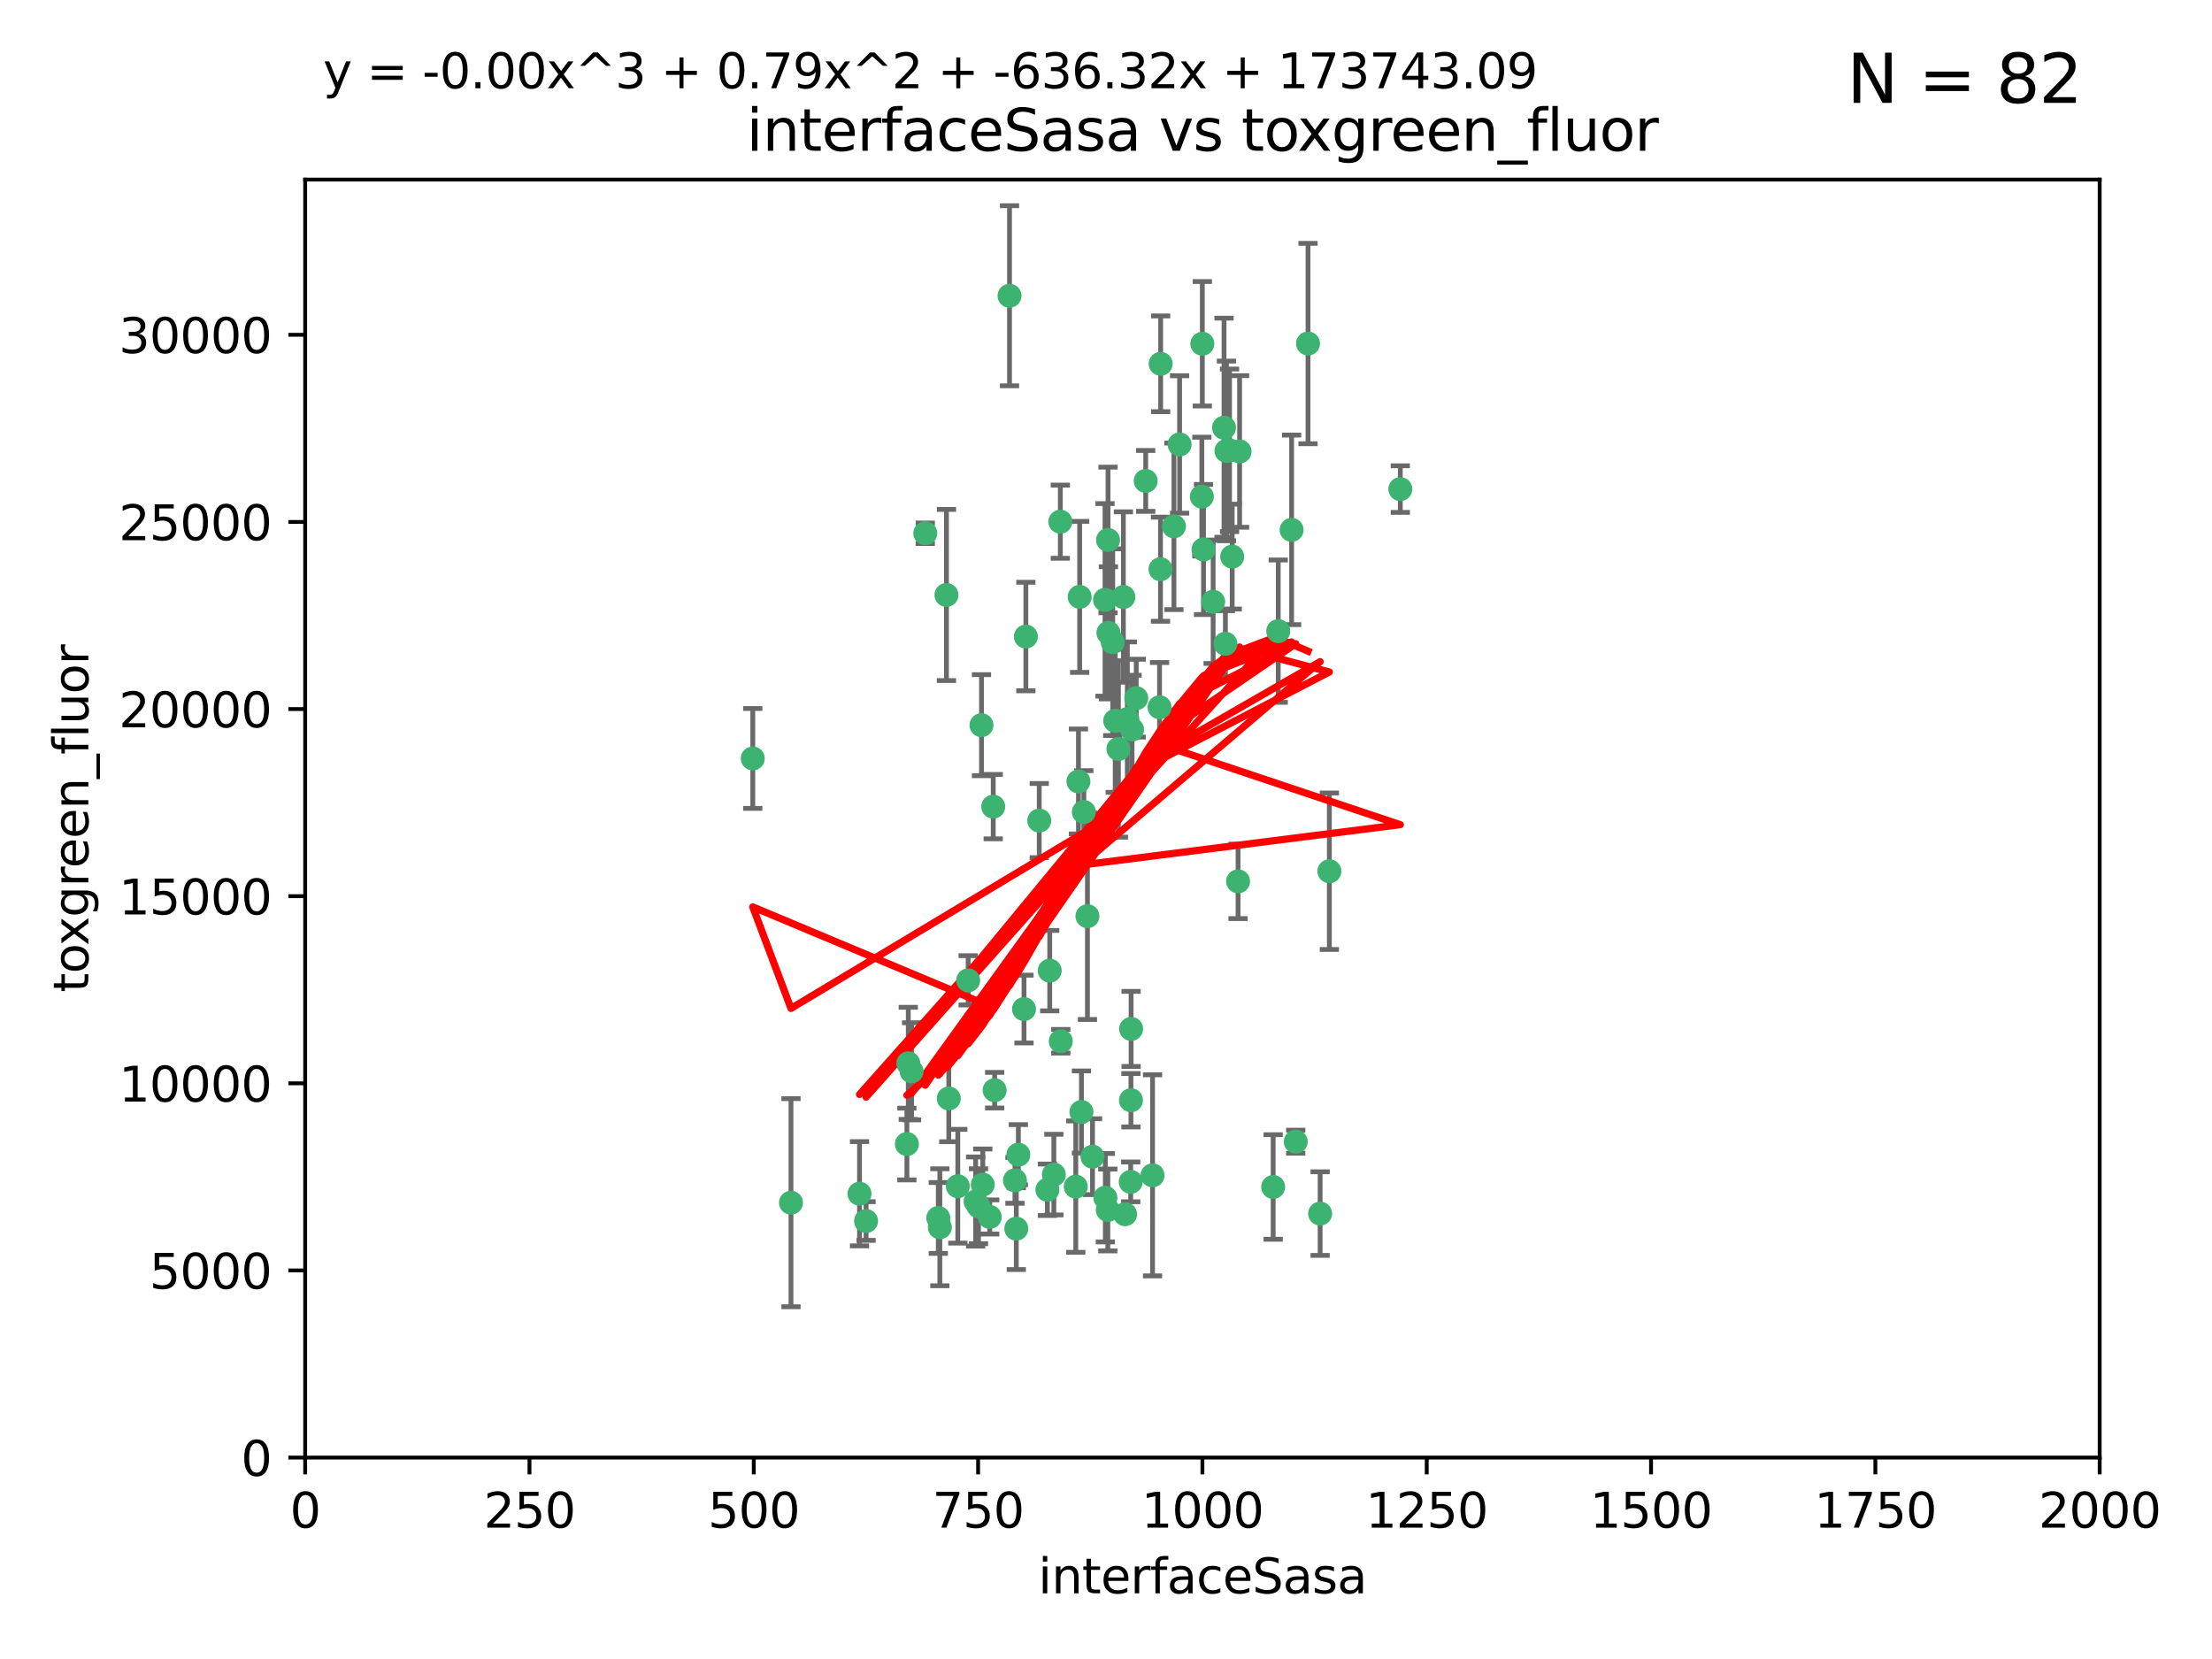 <?xml version="1.0" encoding="utf-8" standalone="no"?>
<!DOCTYPE svg PUBLIC "-//W3C//DTD SVG 1.1//EN"
  "http://www.w3.org/Graphics/SVG/1.1/DTD/svg11.dtd">
<svg xmlns:xlink="http://www.w3.org/1999/xlink" width="460.8pt" height="345.6pt" viewBox="0 0 460.8 345.6" xmlns="http://www.w3.org/2000/svg" version="1.1">
 <defs>
  <style type="text/css">*{stroke-linejoin: round; stroke-linecap: butt}</style>
 </defs>
 <g id="figure_1">
  <g id="patch_1">
   <path d="M 0 345.6 
L 460.8 345.6 
L 460.8 0 
L 0 0 
z
" style="fill: #ffffff"/>
  </g>
  <g id="axes_1">
   <g id="patch_2">
    <path d="M 63.571 303.64 
L 437.4 303.64 
L 437.4 37.411 
L 63.571 37.411 
z
" style="fill: #ffffff"/>
   </g>
   <g id="PathCollection_1">
    <defs>
     <path id="m2a299e278a" d="M 0 1.118 
C 0.297 1.118 0.581 1 0.791 0.791 
C 1 0.581 1.118 0.297 1.118 0 
C 1.118 -0.297 1 -0.581 0.791 -0.791 
C 0.581 -1 0.297 -1.118 0 -1.118 
C -0.297 -1.118 -0.581 -1 -0.791 -0.791 
C -1 -0.581 -1.118 -0.297 -1.118 0 
C -1.118 0.297 -1 0.581 -0.791 0.791 
C -0.581 1 -0.297 1.118 0 1.118 
z
" style="stroke: #3cb371"/>
    </defs>
    <g clip-path="url(#p6ab80a4727)">
     <use xlink:href="#m2a299e278a" x="272.484" y="71.562" style="fill: #3cb371; stroke: #3cb371"/>
     <use xlink:href="#m2a299e278a" x="266.28" y="131.48" style="fill: #3cb371; stroke: #3cb371"/>
     <use xlink:href="#m2a299e278a" x="250.716" y="114.467" style="fill: #3cb371; stroke: #3cb371"/>
     <use xlink:href="#m2a299e278a" x="269.065" y="110.38" style="fill: #3cb371; stroke: #3cb371"/>
     <use xlink:href="#m2a299e278a" x="254.987" y="89.097" style="fill: #3cb371; stroke: #3cb371"/>
     <use xlink:href="#m2a299e278a" x="220.886" y="108.676" style="fill: #3cb371; stroke: #3cb371"/>
     <use xlink:href="#m2a299e278a" x="241.787" y="75.786" style="fill: #3cb371; stroke: #3cb371"/>
     <use xlink:href="#m2a299e278a" x="252.721" y="125.356" style="fill: #3cb371; stroke: #3cb371"/>
     <use xlink:href="#m2a299e278a" x="258.229" y="94.046" style="fill: #3cb371; stroke: #3cb371"/>
     <use xlink:href="#m2a299e278a" x="232.987" y="156.019" style="fill: #3cb371; stroke: #3cb371"/>
     <use xlink:href="#m2a299e278a" x="241.557" y="147.335" style="fill: #3cb371; stroke: #3cb371"/>
     <use xlink:href="#m2a299e278a" x="230.194" y="124.965" style="fill: #3cb371; stroke: #3cb371"/>
     <use xlink:href="#m2a299e278a" x="255.489" y="93.933" style="fill: #3cb371; stroke: #3cb371"/>
     <use xlink:href="#m2a299e278a" x="256.689" y="115.953" style="fill: #3cb371; stroke: #3cb371"/>
     <use xlink:href="#m2a299e278a" x="244.553" y="109.646" style="fill: #3cb371; stroke: #3cb371"/>
     <use xlink:href="#m2a299e278a" x="250.368" y="103.453" style="fill: #3cb371; stroke: #3cb371"/>
     <use xlink:href="#m2a299e278a" x="232.318" y="150.153" style="fill: #3cb371; stroke: #3cb371"/>
     <use xlink:href="#m2a299e278a" x="256.134" y="93.812" style="fill: #3cb371; stroke: #3cb371"/>
     <use xlink:href="#m2a299e278a" x="234.02" y="124.367" style="fill: #3cb371; stroke: #3cb371"/>
     <use xlink:href="#m2a299e278a" x="216.495" y="170.94" style="fill: #3cb371; stroke: #3cb371"/>
     <use xlink:href="#m2a299e278a" x="238.669" y="100.184" style="fill: #3cb371; stroke: #3cb371"/>
     <use xlink:href="#m2a299e278a" x="241.753" y="118.577" style="fill: #3cb371; stroke: #3cb371"/>
     <use xlink:href="#m2a299e278a" x="245.731" y="92.588" style="fill: #3cb371; stroke: #3cb371"/>
     <use xlink:href="#m2a299e278a" x="269.927" y="237.833" style="fill: #3cb371; stroke: #3cb371"/>
     <use xlink:href="#m2a299e278a" x="240.095" y="244.844" style="fill: #3cb371; stroke: #3cb371"/>
     <use xlink:href="#m2a299e278a" x="291.711" y="101.886" style="fill: #3cb371; stroke: #3cb371"/>
     <use xlink:href="#m2a299e278a" x="224.916" y="124.337" style="fill: #3cb371; stroke: #3cb371"/>
     <use xlink:href="#m2a299e278a" x="250.465" y="71.61" style="fill: #3cb371; stroke: #3cb371"/>
     <use xlink:href="#m2a299e278a" x="204.462" y="151.067" style="fill: #3cb371; stroke: #3cb371"/>
     <use xlink:href="#m2a299e278a" x="218.677" y="202.203" style="fill: #3cb371; stroke: #3cb371"/>
     <use xlink:href="#m2a299e278a" x="201.688" y="204.22" style="fill: #3cb371; stroke: #3cb371"/>
     <use xlink:href="#m2a299e278a" x="204.731" y="246.787" style="fill: #3cb371; stroke: #3cb371"/>
     <use xlink:href="#m2a299e278a" x="231.802" y="133.776" style="fill: #3cb371; stroke: #3cb371"/>
     <use xlink:href="#m2a299e278a" x="192.753" y="111.087" style="fill: #3cb371; stroke: #3cb371"/>
     <use xlink:href="#m2a299e278a" x="230.822" y="112.487" style="fill: #3cb371; stroke: #3cb371"/>
     <use xlink:href="#m2a299e278a" x="210.301" y="61.614" style="fill: #3cb371; stroke: #3cb371"/>
     <use xlink:href="#m2a299e278a" x="224.662" y="162.792" style="fill: #3cb371; stroke: #3cb371"/>
     <use xlink:href="#m2a299e278a" x="275.007" y="252.814" style="fill: #3cb371; stroke: #3cb371"/>
     <use xlink:href="#m2a299e278a" x="236.699" y="145.439" style="fill: #3cb371; stroke: #3cb371"/>
     <use xlink:href="#m2a299e278a" x="219.534" y="244.691" style="fill: #3cb371; stroke: #3cb371"/>
     <use xlink:href="#m2a299e278a" x="255.273" y="134.104" style="fill: #3cb371; stroke: #3cb371"/>
     <use xlink:href="#m2a299e278a" x="265.222" y="247.267" style="fill: #3cb371; stroke: #3cb371"/>
     <use xlink:href="#m2a299e278a" x="179.053" y="248.674" style="fill: #3cb371; stroke: #3cb371"/>
     <use xlink:href="#m2a299e278a" x="230.901" y="131.829" style="fill: #3cb371; stroke: #3cb371"/>
     <use xlink:href="#m2a299e278a" x="234.375" y="252.941" style="fill: #3cb371; stroke: #3cb371"/>
     <use xlink:href="#m2a299e278a" x="212.14" y="240.543" style="fill: #3cb371; stroke: #3cb371"/>
     <use xlink:href="#m2a299e278a" x="213.706" y="132.603" style="fill: #3cb371; stroke: #3cb371"/>
     <use xlink:href="#m2a299e278a" x="206.91" y="168.036" style="fill: #3cb371; stroke: #3cb371"/>
     <use xlink:href="#m2a299e278a" x="235.596" y="229.198" style="fill: #3cb371; stroke: #3cb371"/>
     <use xlink:href="#m2a299e278a" x="226.534" y="190.856" style="fill: #3cb371; stroke: #3cb371"/>
     <use xlink:href="#m2a299e278a" x="230.779" y="252.059" style="fill: #3cb371; stroke: #3cb371"/>
     <use xlink:href="#m2a299e278a" x="224.106" y="247.195" style="fill: #3cb371; stroke: #3cb371"/>
     <use xlink:href="#m2a299e278a" x="211.714" y="255.952" style="fill: #3cb371; stroke: #3cb371"/>
     <use xlink:href="#m2a299e278a" x="203.841" y="251.277" style="fill: #3cb371; stroke: #3cb371"/>
     <use xlink:href="#m2a299e278a" x="189.211" y="221.508" style="fill: #3cb371; stroke: #3cb371"/>
     <use xlink:href="#m2a299e278a" x="188.922" y="238.323" style="fill: #3cb371; stroke: #3cb371"/>
     <use xlink:href="#m2a299e278a" x="203.241" y="250.302" style="fill: #3cb371; stroke: #3cb371"/>
     <use xlink:href="#m2a299e278a" x="195.462" y="253.724" style="fill: #3cb371; stroke: #3cb371"/>
     <use xlink:href="#m2a299e278a" x="206.181" y="253.509" style="fill: #3cb371; stroke: #3cb371"/>
     <use xlink:href="#m2a299e278a" x="220.981" y="216.908" style="fill: #3cb371; stroke: #3cb371"/>
     <use xlink:href="#m2a299e278a" x="195.787" y="255.666" style="fill: #3cb371; stroke: #3cb371"/>
     <use xlink:href="#m2a299e278a" x="213.318" y="210.208" style="fill: #3cb371; stroke: #3cb371"/>
     <use xlink:href="#m2a299e278a" x="235.826" y="151.97" style="fill: #3cb371; stroke: #3cb371"/>
     <use xlink:href="#m2a299e278a" x="276.932" y="181.494" style="fill: #3cb371; stroke: #3cb371"/>
     <use xlink:href="#m2a299e278a" x="257.91" y="183.606" style="fill: #3cb371; stroke: #3cb371"/>
     <use xlink:href="#m2a299e278a" x="218.192" y="247.85" style="fill: #3cb371; stroke: #3cb371"/>
     <use xlink:href="#m2a299e278a" x="189.899" y="223.176" style="fill: #3cb371; stroke: #3cb371"/>
     <use xlink:href="#m2a299e278a" x="227.589" y="240.958" style="fill: #3cb371; stroke: #3cb371"/>
     <use xlink:href="#m2a299e278a" x="180.421" y="254.362" style="fill: #3cb371; stroke: #3cb371"/>
     <use xlink:href="#m2a299e278a" x="235.63" y="214.339" style="fill: #3cb371; stroke: #3cb371"/>
     <use xlink:href="#m2a299e278a" x="234.846" y="149.795" style="fill: #3cb371; stroke: #3cb371"/>
     <use xlink:href="#m2a299e278a" x="197.163" y="123.943" style="fill: #3cb371; stroke: #3cb371"/>
     <use xlink:href="#m2a299e278a" x="225.284" y="231.646" style="fill: #3cb371; stroke: #3cb371"/>
     <use xlink:href="#m2a299e278a" x="225.785" y="169.147" style="fill: #3cb371; stroke: #3cb371"/>
     <use xlink:href="#m2a299e278a" x="211.432" y="245.892" style="fill: #3cb371; stroke: #3cb371"/>
     <use xlink:href="#m2a299e278a" x="199.529" y="247.114" style="fill: #3cb371; stroke: #3cb371"/>
     <use xlink:href="#m2a299e278a" x="235.549" y="246.204" style="fill: #3cb371; stroke: #3cb371"/>
     <use xlink:href="#m2a299e278a" x="197.651" y="228.828" style="fill: #3cb371; stroke: #3cb371"/>
     <use xlink:href="#m2a299e278a" x="207.202" y="227.107" style="fill: #3cb371; stroke: #3cb371"/>
     <use xlink:href="#m2a299e278a" x="156.817" y="157.999" style="fill: #3cb371; stroke: #3cb371"/>
     <use xlink:href="#m2a299e278a" x="164.776" y="250.544" style="fill: #3cb371; stroke: #3cb371"/>
     <use xlink:href="#m2a299e278a" x="230.263" y="249.505" style="fill: #3cb371; stroke: #3cb371"/>
    </g>
   </g>
   <g id="matplotlib.axis_1">
    <g id="xtick_1">
     <g id="line2d_1">
      <defs>
       <path id="m2a38246d90" d="M 0 0 
L 0 3.5 
" style="stroke: #000000; stroke-width: 0.8"/>
      </defs>
      <g>
       <use xlink:href="#m2a38246d90" x="63.571" y="303.64" style="stroke: #000000; stroke-width: 0.8"/>
      </g>
     </g>
     <g id="text_1">
      <!-- 0 -->
      <g transform="translate(60.39 318.238)scale(0.1 -0.1)">
       <defs>
        <path id="DejaVuSans-30" d="M 2034 4250 
Q 1547 4250 1301 3770 
Q 1056 3291 1056 2328 
Q 1056 1369 1301 889 
Q 1547 409 2034 409 
Q 2525 409 2770 889 
Q 3016 1369 3016 2328 
Q 3016 3291 2770 3770 
Q 2525 4250 2034 4250 
z
M 2034 4750 
Q 2819 4750 3233 4129 
Q 3647 3509 3647 2328 
Q 3647 1150 3233 529 
Q 2819 -91 2034 -91 
Q 1250 -91 836 529 
Q 422 1150 422 2328 
Q 422 3509 836 4129 
Q 1250 4750 2034 4750 
z
" transform="scale(0.016)"/>
       </defs>
       <use xlink:href="#DejaVuSans-30"/>
      </g>
     </g>
    </g>
    <g id="xtick_2">
     <g id="line2d_2">
      <g>
       <use xlink:href="#m2a38246d90" x="110.3" y="303.64" style="stroke: #000000; stroke-width: 0.8"/>
      </g>
     </g>
     <g id="text_2">
      <!-- 250 -->
      <g transform="translate(100.756 318.238)scale(0.1 -0.1)">
       <defs>
        <path id="DejaVuSans-32" d="M 1228 531 
L 3431 531 
L 3431 0 
L 469 0 
L 469 531 
Q 828 903 1448 1529 
Q 2069 2156 2228 2338 
Q 2531 2678 2651 2914 
Q 2772 3150 2772 3378 
Q 2772 3750 2511 3984 
Q 2250 4219 1831 4219 
Q 1534 4219 1204 4116 
Q 875 4013 500 3803 
L 500 4441 
Q 881 4594 1212 4672 
Q 1544 4750 1819 4750 
Q 2544 4750 2975 4387 
Q 3406 4025 3406 3419 
Q 3406 3131 3298 2873 
Q 3191 2616 2906 2266 
Q 2828 2175 2409 1742 
Q 1991 1309 1228 531 
z
" transform="scale(0.016)"/>
        <path id="DejaVuSans-35" d="M 691 4666 
L 3169 4666 
L 3169 4134 
L 1269 4134 
L 1269 2991 
Q 1406 3038 1543 3061 
Q 1681 3084 1819 3084 
Q 2600 3084 3056 2656 
Q 3513 2228 3513 1497 
Q 3513 744 3044 326 
Q 2575 -91 1722 -91 
Q 1428 -91 1123 -41 
Q 819 9 494 109 
L 494 744 
Q 775 591 1075 516 
Q 1375 441 1709 441 
Q 2250 441 2565 725 
Q 2881 1009 2881 1497 
Q 2881 1984 2565 2268 
Q 2250 2553 1709 2553 
Q 1456 2553 1204 2497 
Q 953 2441 691 2322 
L 691 4666 
z
" transform="scale(0.016)"/>
       </defs>
       <use xlink:href="#DejaVuSans-32"/>
       <use xlink:href="#DejaVuSans-35" x="63.623"/>
       <use xlink:href="#DejaVuSans-30" x="127.246"/>
      </g>
     </g>
    </g>
    <g id="xtick_3">
     <g id="line2d_3">
      <g>
       <use xlink:href="#m2a38246d90" x="157.028" y="303.64" style="stroke: #000000; stroke-width: 0.8"/>
      </g>
     </g>
     <g id="text_3">
      <!-- 500 -->
      <g transform="translate(147.485 318.238)scale(0.1 -0.1)">
       <use xlink:href="#DejaVuSans-35"/>
       <use xlink:href="#DejaVuSans-30" x="63.623"/>
       <use xlink:href="#DejaVuSans-30" x="127.246"/>
      </g>
     </g>
    </g>
    <g id="xtick_4">
     <g id="line2d_4">
      <g>
       <use xlink:href="#m2a38246d90" x="203.757" y="303.64" style="stroke: #000000; stroke-width: 0.8"/>
      </g>
     </g>
     <g id="text_4">
      <!-- 750 -->
      <g transform="translate(194.213 318.238)scale(0.1 -0.1)">
       <defs>
        <path id="DejaVuSans-37" d="M 525 4666 
L 3525 4666 
L 3525 4397 
L 1831 0 
L 1172 0 
L 2766 4134 
L 525 4134 
L 525 4666 
z
" transform="scale(0.016)"/>
       </defs>
       <use xlink:href="#DejaVuSans-37"/>
       <use xlink:href="#DejaVuSans-35" x="63.623"/>
       <use xlink:href="#DejaVuSans-30" x="127.246"/>
      </g>
     </g>
    </g>
    <g id="xtick_5">
     <g id="line2d_5">
      <g>
       <use xlink:href="#m2a38246d90" x="250.486" y="303.64" style="stroke: #000000; stroke-width: 0.8"/>
      </g>
     </g>
     <g id="text_5">
      <!-- 1000 -->
      <g transform="translate(237.761 318.238)scale(0.1 -0.1)">
       <defs>
        <path id="DejaVuSans-31" d="M 794 531 
L 1825 531 
L 1825 4091 
L 703 3866 
L 703 4441 
L 1819 4666 
L 2450 4666 
L 2450 531 
L 3481 531 
L 3481 0 
L 794 0 
L 794 531 
z
" transform="scale(0.016)"/>
       </defs>
       <use xlink:href="#DejaVuSans-31"/>
       <use xlink:href="#DejaVuSans-30" x="63.623"/>
       <use xlink:href="#DejaVuSans-30" x="127.246"/>
       <use xlink:href="#DejaVuSans-30" x="190.869"/>
      </g>
     </g>
    </g>
    <g id="xtick_6">
     <g id="line2d_6">
      <g>
       <use xlink:href="#m2a38246d90" x="297.214" y="303.64" style="stroke: #000000; stroke-width: 0.8"/>
      </g>
     </g>
     <g id="text_6">
      <!-- 1250 -->
      <g transform="translate(284.489 318.238)scale(0.1 -0.1)">
       <use xlink:href="#DejaVuSans-31"/>
       <use xlink:href="#DejaVuSans-32" x="63.623"/>
       <use xlink:href="#DejaVuSans-35" x="127.246"/>
       <use xlink:href="#DejaVuSans-30" x="190.869"/>
      </g>
     </g>
    </g>
    <g id="xtick_7">
     <g id="line2d_7">
      <g>
       <use xlink:href="#m2a38246d90" x="343.943" y="303.64" style="stroke: #000000; stroke-width: 0.8"/>
      </g>
     </g>
     <g id="text_7">
      <!-- 1500 -->
      <g transform="translate(331.218 318.238)scale(0.1 -0.1)">
       <use xlink:href="#DejaVuSans-31"/>
       <use xlink:href="#DejaVuSans-35" x="63.623"/>
       <use xlink:href="#DejaVuSans-30" x="127.246"/>
       <use xlink:href="#DejaVuSans-30" x="190.869"/>
      </g>
     </g>
    </g>
    <g id="xtick_8">
     <g id="line2d_8">
      <g>
       <use xlink:href="#m2a38246d90" x="390.671" y="303.64" style="stroke: #000000; stroke-width: 0.8"/>
      </g>
     </g>
     <g id="text_8">
      <!-- 1750 -->
      <g transform="translate(377.946 318.238)scale(0.1 -0.1)">
       <use xlink:href="#DejaVuSans-31"/>
       <use xlink:href="#DejaVuSans-37" x="63.623"/>
       <use xlink:href="#DejaVuSans-35" x="127.246"/>
       <use xlink:href="#DejaVuSans-30" x="190.869"/>
      </g>
     </g>
    </g>
    <g id="xtick_9">
     <g id="line2d_9">
      <g>
       <use xlink:href="#m2a38246d90" x="437.4" y="303.64" style="stroke: #000000; stroke-width: 0.8"/>
      </g>
     </g>
     <g id="text_9">
      <!-- 2000 -->
      <g transform="translate(424.675 318.238)scale(0.1 -0.1)">
       <use xlink:href="#DejaVuSans-32"/>
       <use xlink:href="#DejaVuSans-30" x="63.623"/>
       <use xlink:href="#DejaVuSans-30" x="127.246"/>
       <use xlink:href="#DejaVuSans-30" x="190.869"/>
      </g>
     </g>
    </g>
    <g id="text_10">
     <!-- interfaceSasa -->
     <g transform="translate(216.279 331.917)scale(0.1 -0.1)">
      <defs>
       <path id="DejaVuSans-69" d="M 603 3500 
L 1178 3500 
L 1178 0 
L 603 0 
L 603 3500 
z
M 603 4863 
L 1178 4863 
L 1178 4134 
L 603 4134 
L 603 4863 
z
" transform="scale(0.016)"/>
       <path id="DejaVuSans-6e" d="M 3513 2113 
L 3513 0 
L 2938 0 
L 2938 2094 
Q 2938 2591 2744 2837 
Q 2550 3084 2163 3084 
Q 1697 3084 1428 2787 
Q 1159 2491 1159 1978 
L 1159 0 
L 581 0 
L 581 3500 
L 1159 3500 
L 1159 2956 
Q 1366 3272 1645 3428 
Q 1925 3584 2291 3584 
Q 2894 3584 3203 3211 
Q 3513 2838 3513 2113 
z
" transform="scale(0.016)"/>
       <path id="DejaVuSans-74" d="M 1172 4494 
L 1172 3500 
L 2356 3500 
L 2356 3053 
L 1172 3053 
L 1172 1153 
Q 1172 725 1289 603 
Q 1406 481 1766 481 
L 2356 481 
L 2356 0 
L 1766 0 
Q 1100 0 847 248 
Q 594 497 594 1153 
L 594 3053 
L 172 3053 
L 172 3500 
L 594 3500 
L 594 4494 
L 1172 4494 
z
" transform="scale(0.016)"/>
       <path id="DejaVuSans-65" d="M 3597 1894 
L 3597 1613 
L 953 1613 
Q 991 1019 1311 708 
Q 1631 397 2203 397 
Q 2534 397 2845 478 
Q 3156 559 3463 722 
L 3463 178 
Q 3153 47 2828 -22 
Q 2503 -91 2169 -91 
Q 1331 -91 842 396 
Q 353 884 353 1716 
Q 353 2575 817 3079 
Q 1281 3584 2069 3584 
Q 2775 3584 3186 3129 
Q 3597 2675 3597 1894 
z
M 3022 2063 
Q 3016 2534 2758 2815 
Q 2500 3097 2075 3097 
Q 1594 3097 1305 2825 
Q 1016 2553 972 2059 
L 3022 2063 
z
" transform="scale(0.016)"/>
       <path id="DejaVuSans-72" d="M 2631 2963 
Q 2534 3019 2420 3045 
Q 2306 3072 2169 3072 
Q 1681 3072 1420 2755 
Q 1159 2438 1159 1844 
L 1159 0 
L 581 0 
L 581 3500 
L 1159 3500 
L 1159 2956 
Q 1341 3275 1631 3429 
Q 1922 3584 2338 3584 
Q 2397 3584 2469 3576 
Q 2541 3569 2628 3553 
L 2631 2963 
z
" transform="scale(0.016)"/>
       <path id="DejaVuSans-66" d="M 2375 4863 
L 2375 4384 
L 1825 4384 
Q 1516 4384 1395 4259 
Q 1275 4134 1275 3809 
L 1275 3500 
L 2222 3500 
L 2222 3053 
L 1275 3053 
L 1275 0 
L 697 0 
L 697 3053 
L 147 3053 
L 147 3500 
L 697 3500 
L 697 3744 
Q 697 4328 969 4595 
Q 1241 4863 1831 4863 
L 2375 4863 
z
" transform="scale(0.016)"/>
       <path id="DejaVuSans-61" d="M 2194 1759 
Q 1497 1759 1228 1600 
Q 959 1441 959 1056 
Q 959 750 1161 570 
Q 1363 391 1709 391 
Q 2188 391 2477 730 
Q 2766 1069 2766 1631 
L 2766 1759 
L 2194 1759 
z
M 3341 1997 
L 3341 0 
L 2766 0 
L 2766 531 
Q 2569 213 2275 61 
Q 1981 -91 1556 -91 
Q 1019 -91 701 211 
Q 384 513 384 1019 
Q 384 1609 779 1909 
Q 1175 2209 1959 2209 
L 2766 2209 
L 2766 2266 
Q 2766 2663 2505 2880 
Q 2244 3097 1772 3097 
Q 1472 3097 1187 3025 
Q 903 2953 641 2809 
L 641 3341 
Q 956 3463 1253 3523 
Q 1550 3584 1831 3584 
Q 2591 3584 2966 3190 
Q 3341 2797 3341 1997 
z
" transform="scale(0.016)"/>
       <path id="DejaVuSans-63" d="M 3122 3366 
L 3122 2828 
Q 2878 2963 2633 3030 
Q 2388 3097 2138 3097 
Q 1578 3097 1268 2742 
Q 959 2388 959 1747 
Q 959 1106 1268 751 
Q 1578 397 2138 397 
Q 2388 397 2633 464 
Q 2878 531 3122 666 
L 3122 134 
Q 2881 22 2623 -34 
Q 2366 -91 2075 -91 
Q 1284 -91 818 406 
Q 353 903 353 1747 
Q 353 2603 823 3093 
Q 1294 3584 2113 3584 
Q 2378 3584 2631 3529 
Q 2884 3475 3122 3366 
z
" transform="scale(0.016)"/>
       <path id="DejaVuSans-53" d="M 3425 4513 
L 3425 3897 
Q 3066 4069 2747 4153 
Q 2428 4238 2131 4238 
Q 1616 4238 1336 4038 
Q 1056 3838 1056 3469 
Q 1056 3159 1242 3001 
Q 1428 2844 1947 2747 
L 2328 2669 
Q 3034 2534 3370 2195 
Q 3706 1856 3706 1288 
Q 3706 609 3251 259 
Q 2797 -91 1919 -91 
Q 1588 -91 1214 -16 
Q 841 59 441 206 
L 441 856 
Q 825 641 1194 531 
Q 1563 422 1919 422 
Q 2459 422 2753 634 
Q 3047 847 3047 1241 
Q 3047 1584 2836 1778 
Q 2625 1972 2144 2069 
L 1759 2144 
Q 1053 2284 737 2584 
Q 422 2884 422 3419 
Q 422 4038 858 4394 
Q 1294 4750 2059 4750 
Q 2388 4750 2728 4690 
Q 3069 4631 3425 4513 
z
" transform="scale(0.016)"/>
       <path id="DejaVuSans-73" d="M 2834 3397 
L 2834 2853 
Q 2591 2978 2328 3040 
Q 2066 3103 1784 3103 
Q 1356 3103 1142 2972 
Q 928 2841 928 2578 
Q 928 2378 1081 2264 
Q 1234 2150 1697 2047 
L 1894 2003 
Q 2506 1872 2764 1633 
Q 3022 1394 3022 966 
Q 3022 478 2636 193 
Q 2250 -91 1575 -91 
Q 1294 -91 989 -36 
Q 684 19 347 128 
L 347 722 
Q 666 556 975 473 
Q 1284 391 1588 391 
Q 1994 391 2212 530 
Q 2431 669 2431 922 
Q 2431 1156 2273 1281 
Q 2116 1406 1581 1522 
L 1381 1569 
Q 847 1681 609 1914 
Q 372 2147 372 2553 
Q 372 3047 722 3315 
Q 1072 3584 1716 3584 
Q 2034 3584 2315 3537 
Q 2597 3491 2834 3397 
z
" transform="scale(0.016)"/>
      </defs>
      <use xlink:href="#DejaVuSans-69"/>
      <use xlink:href="#DejaVuSans-6e" x="27.783"/>
      <use xlink:href="#DejaVuSans-74" x="91.162"/>
      <use xlink:href="#DejaVuSans-65" x="130.371"/>
      <use xlink:href="#DejaVuSans-72" x="191.895"/>
      <use xlink:href="#DejaVuSans-66" x="233.008"/>
      <use xlink:href="#DejaVuSans-61" x="268.213"/>
      <use xlink:href="#DejaVuSans-63" x="329.492"/>
      <use xlink:href="#DejaVuSans-65" x="384.473"/>
      <use xlink:href="#DejaVuSans-53" x="445.996"/>
      <use xlink:href="#DejaVuSans-61" x="509.473"/>
      <use xlink:href="#DejaVuSans-73" x="570.752"/>
      <use xlink:href="#DejaVuSans-61" x="622.852"/>
     </g>
    </g>
   </g>
   <g id="matplotlib.axis_2">
    <g id="ytick_1">
     <g id="line2d_10">
      <defs>
       <path id="m7c0f279241" d="M 0 0 
L -3.5 0 
" style="stroke: #000000; stroke-width: 0.8"/>
      </defs>
      <g>
       <use xlink:href="#m7c0f279241" x="63.571" y="303.64" style="stroke: #000000; stroke-width: 0.8"/>
      </g>
     </g>
     <g id="text_11">
      <!-- 0 -->
      <g transform="translate(50.209 307.439)scale(0.1 -0.1)">
       <use xlink:href="#DejaVuSans-30"/>
      </g>
     </g>
    </g>
    <g id="ytick_2">
     <g id="line2d_11">
      <g>
       <use xlink:href="#m7c0f279241" x="63.571" y="264.657" style="stroke: #000000; stroke-width: 0.8"/>
      </g>
     </g>
     <g id="text_12">
      <!-- 5000 -->
      <g transform="translate(31.121 268.457)scale(0.1 -0.1)">
       <use xlink:href="#DejaVuSans-35"/>
       <use xlink:href="#DejaVuSans-30" x="63.623"/>
       <use xlink:href="#DejaVuSans-30" x="127.246"/>
       <use xlink:href="#DejaVuSans-30" x="190.869"/>
      </g>
     </g>
    </g>
    <g id="ytick_3">
     <g id="line2d_12">
      <g>
       <use xlink:href="#m7c0f279241" x="63.571" y="225.675" style="stroke: #000000; stroke-width: 0.8"/>
      </g>
     </g>
     <g id="text_13">
      <!-- 10000 -->
      <g transform="translate(24.759 229.474)scale(0.1 -0.1)">
       <use xlink:href="#DejaVuSans-31"/>
       <use xlink:href="#DejaVuSans-30" x="63.623"/>
       <use xlink:href="#DejaVuSans-30" x="127.246"/>
       <use xlink:href="#DejaVuSans-30" x="190.869"/>
       <use xlink:href="#DejaVuSans-30" x="254.492"/>
      </g>
     </g>
    </g>
    <g id="ytick_4">
     <g id="line2d_13">
      <g>
       <use xlink:href="#m7c0f279241" x="63.571" y="186.692" style="stroke: #000000; stroke-width: 0.8"/>
      </g>
     </g>
     <g id="text_14">
      <!-- 15000 -->
      <g transform="translate(24.759 190.492)scale(0.1 -0.1)">
       <use xlink:href="#DejaVuSans-31"/>
       <use xlink:href="#DejaVuSans-35" x="63.623"/>
       <use xlink:href="#DejaVuSans-30" x="127.246"/>
       <use xlink:href="#DejaVuSans-30" x="190.869"/>
       <use xlink:href="#DejaVuSans-30" x="254.492"/>
      </g>
     </g>
    </g>
    <g id="ytick_5">
     <g id="line2d_14">
      <g>
       <use xlink:href="#m7c0f279241" x="63.571" y="147.71" style="stroke: #000000; stroke-width: 0.8"/>
      </g>
     </g>
     <g id="text_15">
      <!-- 20000 -->
      <g transform="translate(24.759 151.509)scale(0.1 -0.1)">
       <use xlink:href="#DejaVuSans-32"/>
       <use xlink:href="#DejaVuSans-30" x="63.623"/>
       <use xlink:href="#DejaVuSans-30" x="127.246"/>
       <use xlink:href="#DejaVuSans-30" x="190.869"/>
       <use xlink:href="#DejaVuSans-30" x="254.492"/>
      </g>
     </g>
    </g>
    <g id="ytick_6">
     <g id="line2d_15">
      <g>
       <use xlink:href="#m7c0f279241" x="63.571" y="108.727" style="stroke: #000000; stroke-width: 0.8"/>
      </g>
     </g>
     <g id="text_16">
      <!-- 25000 -->
      <g transform="translate(24.759 112.527)scale(0.1 -0.1)">
       <use xlink:href="#DejaVuSans-32"/>
       <use xlink:href="#DejaVuSans-35" x="63.623"/>
       <use xlink:href="#DejaVuSans-30" x="127.246"/>
       <use xlink:href="#DejaVuSans-30" x="190.869"/>
       <use xlink:href="#DejaVuSans-30" x="254.492"/>
      </g>
     </g>
    </g>
    <g id="ytick_7">
     <g id="line2d_16">
      <g>
       <use xlink:href="#m7c0f279241" x="63.571" y="69.745" style="stroke: #000000; stroke-width: 0.8"/>
      </g>
     </g>
     <g id="text_17">
      <!-- 30000 -->
      <g transform="translate(24.759 73.544)scale(0.1 -0.1)">
       <defs>
        <path id="DejaVuSans-33" d="M 2597 2516 
Q 3050 2419 3304 2112 
Q 3559 1806 3559 1356 
Q 3559 666 3084 287 
Q 2609 -91 1734 -91 
Q 1441 -91 1130 -33 
Q 819 25 488 141 
L 488 750 
Q 750 597 1062 519 
Q 1375 441 1716 441 
Q 2309 441 2620 675 
Q 2931 909 2931 1356 
Q 2931 1769 2642 2001 
Q 2353 2234 1838 2234 
L 1294 2234 
L 1294 2753 
L 1863 2753 
Q 2328 2753 2575 2939 
Q 2822 3125 2822 3475 
Q 2822 3834 2567 4026 
Q 2313 4219 1838 4219 
Q 1578 4219 1281 4162 
Q 984 4106 628 3988 
L 628 4550 
Q 988 4650 1302 4700 
Q 1616 4750 1894 4750 
Q 2613 4750 3031 4423 
Q 3450 4097 3450 3541 
Q 3450 3153 3228 2886 
Q 3006 2619 2597 2516 
z
" transform="scale(0.016)"/>
       </defs>
       <use xlink:href="#DejaVuSans-33"/>
       <use xlink:href="#DejaVuSans-30" x="63.623"/>
       <use xlink:href="#DejaVuSans-30" x="127.246"/>
       <use xlink:href="#DejaVuSans-30" x="190.869"/>
       <use xlink:href="#DejaVuSans-30" x="254.492"/>
      </g>
     </g>
    </g>
    <g id="text_18">
     <!-- toxgreen_fluor -->
     <g transform="translate(18.401 206.72)rotate(-90)scale(0.1 -0.1)">
      <defs>
       <path id="DejaVuSans-6f" d="M 1959 3097 
Q 1497 3097 1228 2736 
Q 959 2375 959 1747 
Q 959 1119 1226 758 
Q 1494 397 1959 397 
Q 2419 397 2687 759 
Q 2956 1122 2956 1747 
Q 2956 2369 2687 2733 
Q 2419 3097 1959 3097 
z
M 1959 3584 
Q 2709 3584 3137 3096 
Q 3566 2609 3566 1747 
Q 3566 888 3137 398 
Q 2709 -91 1959 -91 
Q 1206 -91 779 398 
Q 353 888 353 1747 
Q 353 2609 779 3096 
Q 1206 3584 1959 3584 
z
" transform="scale(0.016)"/>
       <path id="DejaVuSans-78" d="M 3513 3500 
L 2247 1797 
L 3578 0 
L 2900 0 
L 1881 1375 
L 863 0 
L 184 0 
L 1544 1831 
L 300 3500 
L 978 3500 
L 1906 2253 
L 2834 3500 
L 3513 3500 
z
" transform="scale(0.016)"/>
       <path id="DejaVuSans-67" d="M 2906 1791 
Q 2906 2416 2648 2759 
Q 2391 3103 1925 3103 
Q 1463 3103 1205 2759 
Q 947 2416 947 1791 
Q 947 1169 1205 825 
Q 1463 481 1925 481 
Q 2391 481 2648 825 
Q 2906 1169 2906 1791 
z
M 3481 434 
Q 3481 -459 3084 -895 
Q 2688 -1331 1869 -1331 
Q 1566 -1331 1297 -1286 
Q 1028 -1241 775 -1147 
L 775 -588 
Q 1028 -725 1275 -790 
Q 1522 -856 1778 -856 
Q 2344 -856 2625 -561 
Q 2906 -266 2906 331 
L 2906 616 
Q 2728 306 2450 153 
Q 2172 0 1784 0 
Q 1141 0 747 490 
Q 353 981 353 1791 
Q 353 2603 747 3093 
Q 1141 3584 1784 3584 
Q 2172 3584 2450 3431 
Q 2728 3278 2906 2969 
L 2906 3500 
L 3481 3500 
L 3481 434 
z
" transform="scale(0.016)"/>
       <path id="DejaVuSans-5f" d="M 3263 -1063 
L 3263 -1509 
L -63 -1509 
L -63 -1063 
L 3263 -1063 
z
" transform="scale(0.016)"/>
       <path id="DejaVuSans-6c" d="M 603 4863 
L 1178 4863 
L 1178 0 
L 603 0 
L 603 4863 
z
" transform="scale(0.016)"/>
       <path id="DejaVuSans-75" d="M 544 1381 
L 544 3500 
L 1119 3500 
L 1119 1403 
Q 1119 906 1312 657 
Q 1506 409 1894 409 
Q 2359 409 2629 706 
Q 2900 1003 2900 1516 
L 2900 3500 
L 3475 3500 
L 3475 0 
L 2900 0 
L 2900 538 
Q 2691 219 2414 64 
Q 2138 -91 1772 -91 
Q 1169 -91 856 284 
Q 544 659 544 1381 
z
M 1991 3584 
L 1991 3584 
z
" transform="scale(0.016)"/>
      </defs>
      <use xlink:href="#DejaVuSans-74"/>
      <use xlink:href="#DejaVuSans-6f" x="39.209"/>
      <use xlink:href="#DejaVuSans-78" x="97.266"/>
      <use xlink:href="#DejaVuSans-67" x="156.445"/>
      <use xlink:href="#DejaVuSans-72" x="219.922"/>
      <use xlink:href="#DejaVuSans-65" x="258.785"/>
      <use xlink:href="#DejaVuSans-65" x="320.309"/>
      <use xlink:href="#DejaVuSans-6e" x="381.832"/>
      <use xlink:href="#DejaVuSans-5f" x="445.211"/>
      <use xlink:href="#DejaVuSans-66" x="495.211"/>
      <use xlink:href="#DejaVuSans-6c" x="530.416"/>
      <use xlink:href="#DejaVuSans-75" x="558.199"/>
      <use xlink:href="#DejaVuSans-6f" x="621.578"/>
      <use xlink:href="#DejaVuSans-72" x="682.76"/>
     </g>
    </g>
   </g>
   <g id="LineCollection_1">
    <path d="M 272.484 92.434 
L 272.484 50.691 
" clip-path="url(#p6ab80a4727)" style="fill: none; stroke: #696969"/>
    <path d="M 266.28 146.307 
L 266.28 116.654 
" clip-path="url(#p6ab80a4727)" style="fill: none; stroke: #696969"/>
    <path d="M 250.716 128.017 
L 250.716 100.917 
" clip-path="url(#p6ab80a4727)" style="fill: none; stroke: #696969"/>
    <path d="M 269.065 130.124 
L 269.065 90.636 
" clip-path="url(#p6ab80a4727)" style="fill: none; stroke: #696969"/>
    <path d="M 254.987 111.917 
L 254.987 66.277 
" clip-path="url(#p6ab80a4727)" style="fill: none; stroke: #696969"/>
    <path d="M 220.886 116.296 
L 220.886 101.057 
" clip-path="url(#p6ab80a4727)" style="fill: none; stroke: #696969"/>
    <path d="M 241.787 85.756 
L 241.787 65.815 
" clip-path="url(#p6ab80a4727)" style="fill: none; stroke: #696969"/>
    <path d="M 252.721 138.211 
L 252.721 112.501 
" clip-path="url(#p6ab80a4727)" style="fill: none; stroke: #696969"/>
    <path d="M 258.229 109.836 
L 258.229 78.257 
" clip-path="url(#p6ab80a4727)" style="fill: none; stroke: #696969"/>
    <path d="M 232.987 174.39 
L 232.987 137.647 
" clip-path="url(#p6ab80a4727)" style="fill: none; stroke: #696969"/>
    <path d="M 241.557 156.65 
L 241.557 138.02 
" clip-path="url(#p6ab80a4727)" style="fill: none; stroke: #696969"/>
    <path d="M 230.194 145.018 
L 230.194 104.912 
" clip-path="url(#p6ab80a4727)" style="fill: none; stroke: #696969"/>
    <path d="M 255.489 112.649 
L 255.489 75.218 
" clip-path="url(#p6ab80a4727)" style="fill: none; stroke: #696969"/>
    <path d="M 256.689 126.872 
L 256.689 105.035 
" clip-path="url(#p6ab80a4727)" style="fill: none; stroke: #696969"/>
    <path d="M 244.553 126.988 
L 244.553 92.305 
" clip-path="url(#p6ab80a4727)" style="fill: none; stroke: #696969"/>
    <path d="M 250.368 115.826 
L 250.368 91.08 
" clip-path="url(#p6ab80a4727)" style="fill: none; stroke: #696969"/>
    <path d="M 232.318 165.057 
L 232.318 135.25 
" clip-path="url(#p6ab80a4727)" style="fill: none; stroke: #696969"/>
    <path d="M 256.134 110.745 
L 256.134 76.878 
" clip-path="url(#p6ab80a4727)" style="fill: none; stroke: #696969"/>
    <path d="M 234.02 142.114 
L 234.02 106.621 
" clip-path="url(#p6ab80a4727)" style="fill: none; stroke: #696969"/>
    <path d="M 216.495 178.667 
L 216.495 163.212 
" clip-path="url(#p6ab80a4727)" style="fill: none; stroke: #696969"/>
    <path d="M 238.669 106.525 
L 238.669 93.844 
" clip-path="url(#p6ab80a4727)" style="fill: none; stroke: #696969"/>
    <path d="M 241.753 129.424 
L 241.753 107.731 
" clip-path="url(#p6ab80a4727)" style="fill: none; stroke: #696969"/>
    <path d="M 245.731 106.902 
L 245.731 78.274 
" clip-path="url(#p6ab80a4727)" style="fill: none; stroke: #696969"/>
    <path d="M 269.927 240.234 
L 269.927 235.431 
" clip-path="url(#p6ab80a4727)" style="fill: none; stroke: #696969"/>
    <path d="M 240.095 265.789 
L 240.095 223.9 
" clip-path="url(#p6ab80a4727)" style="fill: none; stroke: #696969"/>
    <path d="M 291.711 106.741 
L 291.711 97.032 
" clip-path="url(#p6ab80a4727)" style="fill: none; stroke: #696969"/>
    <path d="M 224.916 140.07 
L 224.916 108.604 
" clip-path="url(#p6ab80a4727)" style="fill: none; stroke: #696969"/>
    <path d="M 250.465 84.576 
L 250.465 58.645 
" clip-path="url(#p6ab80a4727)" style="fill: none; stroke: #696969"/>
    <path d="M 204.462 161.588 
L 204.462 140.547 
" clip-path="url(#p6ab80a4727)" style="fill: none; stroke: #696969"/>
    <path d="M 218.677 210.579 
L 218.677 193.826 
" clip-path="url(#p6ab80a4727)" style="fill: none; stroke: #696969"/>
    <path d="M 201.688 209.352 
L 201.688 199.087 
" clip-path="url(#p6ab80a4727)" style="fill: none; stroke: #696969"/>
    <path d="M 204.731 254.215 
L 204.731 239.358 
" clip-path="url(#p6ab80a4727)" style="fill: none; stroke: #696969"/>
    <path d="M 231.802 153.222 
L 231.802 114.33 
" clip-path="url(#p6ab80a4727)" style="fill: none; stroke: #696969"/>
    <path d="M 192.753 113.226 
L 192.753 108.949 
" clip-path="url(#p6ab80a4727)" style="fill: none; stroke: #696969"/>
    <path d="M 230.822 127.655 
L 230.822 97.319 
" clip-path="url(#p6ab80a4727)" style="fill: none; stroke: #696969"/>
    <path d="M 210.301 80.373 
L 210.301 42.855 
" clip-path="url(#p6ab80a4727)" style="fill: none; stroke: #696969"/>
    <path d="M 224.662 173.718 
L 224.662 151.865 
" clip-path="url(#p6ab80a4727)" style="fill: none; stroke: #696969"/>
    <path d="M 275.007 261.522 
L 275.007 244.105 
" clip-path="url(#p6ab80a4727)" style="fill: none; stroke: #696969"/>
    <path d="M 236.699 153.546 
L 236.699 137.331 
" clip-path="url(#p6ab80a4727)" style="fill: none; stroke: #696969"/>
    <path d="M 219.534 253.088 
L 219.534 236.294 
" clip-path="url(#p6ab80a4727)" style="fill: none; stroke: #696969"/>
    <path d="M 255.273 140.983 
L 255.273 127.226 
" clip-path="url(#p6ab80a4727)" style="fill: none; stroke: #696969"/>
    <path d="M 265.222 258.157 
L 265.222 236.377 
" clip-path="url(#p6ab80a4727)" style="fill: none; stroke: #696969"/>
    <path d="M 179.053 259.535 
L 179.053 237.813 
" clip-path="url(#p6ab80a4727)" style="fill: none; stroke: #696969"/>
    <path d="M 230.901 145.591 
L 230.901 118.067 
" clip-path="url(#p6ab80a4727)" style="fill: none; stroke: #696969"/>
    <path d="M 234.375 253.603 
L 234.375 252.279 
" clip-path="url(#p6ab80a4727)" style="fill: none; stroke: #696969"/>
    <path d="M 212.14 246.81 
L 212.14 234.275 
" clip-path="url(#p6ab80a4727)" style="fill: none; stroke: #696969"/>
    <path d="M 213.706 143.904 
L 213.706 121.303 
" clip-path="url(#p6ab80a4727)" style="fill: none; stroke: #696969"/>
    <path d="M 206.91 174.742 
L 206.91 161.329 
" clip-path="url(#p6ab80a4727)" style="fill: none; stroke: #696969"/>
    <path d="M 235.596 234.763 
L 235.596 223.632 
" clip-path="url(#p6ab80a4727)" style="fill: none; stroke: #696969"/>
    <path d="M 226.534 212.373 
L 226.534 169.339 
" clip-path="url(#p6ab80a4727)" style="fill: none; stroke: #696969"/>
    <path d="M 230.779 260.585 
L 230.779 243.534 
" clip-path="url(#p6ab80a4727)" style="fill: none; stroke: #696969"/>
    <path d="M 224.106 260.88 
L 224.106 233.51 
" clip-path="url(#p6ab80a4727)" style="fill: none; stroke: #696969"/>
    <path d="M 211.714 264.468 
L 211.714 247.435 
" clip-path="url(#p6ab80a4727)" style="fill: none; stroke: #696969"/>
    <path d="M 203.841 259.072 
L 203.841 243.481 
" clip-path="url(#p6ab80a4727)" style="fill: none; stroke: #696969"/>
    <path d="M 189.211 233.182 
L 189.211 209.833 
" clip-path="url(#p6ab80a4727)" style="fill: none; stroke: #696969"/>
    <path d="M 188.922 245.797 
L 188.922 230.849 
" clip-path="url(#p6ab80a4727)" style="fill: none; stroke: #696969"/>
    <path d="M 203.241 259.588 
L 203.241 241.016 
" clip-path="url(#p6ab80a4727)" style="fill: none; stroke: #696969"/>
    <path d="M 195.462 261.105 
L 195.462 246.342 
" clip-path="url(#p6ab80a4727)" style="fill: none; stroke: #696969"/>
    <path d="M 206.181 257.063 
L 206.181 249.955 
" clip-path="url(#p6ab80a4727)" style="fill: none; stroke: #696969"/>
    <path d="M 220.981 219.374 
L 220.981 214.442 
" clip-path="url(#p6ab80a4727)" style="fill: none; stroke: #696969"/>
    <path d="M 195.787 267.849 
L 195.787 243.483 
" clip-path="url(#p6ab80a4727)" style="fill: none; stroke: #696969"/>
    <path d="M 213.318 217.272 
L 213.318 203.144 
" clip-path="url(#p6ab80a4727)" style="fill: none; stroke: #696969"/>
    <path d="M 235.826 163.271 
L 235.826 140.669 
" clip-path="url(#p6ab80a4727)" style="fill: none; stroke: #696969"/>
    <path d="M 276.932 197.796 
L 276.932 165.192 
" clip-path="url(#p6ab80a4727)" style="fill: none; stroke: #696969"/>
    <path d="M 257.91 191.362 
L 257.91 175.85 
" clip-path="url(#p6ab80a4727)" style="fill: none; stroke: #696969"/>
    <path d="M 218.192 253.211 
L 218.192 242.49 
" clip-path="url(#p6ab80a4727)" style="fill: none; stroke: #696969"/>
    <path d="M 189.899 233.292 
L 189.899 213.059 
" clip-path="url(#p6ab80a4727)" style="fill: none; stroke: #696969"/>
    <path d="M 227.589 248.861 
L 227.589 233.054 
" clip-path="url(#p6ab80a4727)" style="fill: none; stroke: #696969"/>
    <path d="M 180.421 258.391 
L 180.421 250.333 
" clip-path="url(#p6ab80a4727)" style="fill: none; stroke: #696969"/>
    <path d="M 235.63 222.158 
L 235.63 206.52 
" clip-path="url(#p6ab80a4727)" style="fill: none; stroke: #696969"/>
    <path d="M 234.846 165.867 
L 234.846 133.723 
" clip-path="url(#p6ab80a4727)" style="fill: none; stroke: #696969"/>
    <path d="M 197.163 141.769 
L 197.163 106.117 
" clip-path="url(#p6ab80a4727)" style="fill: none; stroke: #696969"/>
    <path d="M 225.284 240.199 
L 225.284 223.093 
" clip-path="url(#p6ab80a4727)" style="fill: none; stroke: #696969"/>
    <path d="M 225.785 177.757 
L 225.785 160.538 
" clip-path="url(#p6ab80a4727)" style="fill: none; stroke: #696969"/>
    <path d="M 211.432 250.663 
L 211.432 241.12 
" clip-path="url(#p6ab80a4727)" style="fill: none; stroke: #696969"/>
    <path d="M 199.529 258.965 
L 199.529 235.264 
" clip-path="url(#p6ab80a4727)" style="fill: none; stroke: #696969"/>
    <path d="M 235.549 250.348 
L 235.549 242.06 
" clip-path="url(#p6ab80a4727)" style="fill: none; stroke: #696969"/>
    <path d="M 197.651 237.837 
L 197.651 219.82 
" clip-path="url(#p6ab80a4727)" style="fill: none; stroke: #696969"/>
    <path d="M 207.202 230.811 
L 207.202 223.403 
" clip-path="url(#p6ab80a4727)" style="fill: none; stroke: #696969"/>
    <path d="M 156.817 168.403 
L 156.817 147.594 
" clip-path="url(#p6ab80a4727)" style="fill: none; stroke: #696969"/>
    <path d="M 164.776 272.215 
L 164.776 228.872 
" clip-path="url(#p6ab80a4727)" style="fill: none; stroke: #696969"/>
    <path d="M 230.263 258.71 
L 230.263 240.299 
" clip-path="url(#p6ab80a4727)" style="fill: none; stroke: #696969"/>
   </g>
   <g id="line2d_17">
    <defs>
     <path id="m4cc573b496" d="M 2 0 
L -2 -0 
" style="stroke: #696969"/>
    </defs>
    <g clip-path="url(#p6ab80a4727)">
     <use xlink:href="#m4cc573b496" x="272.484" y="92.434" style="fill: #696969; stroke: #696969"/>
     <use xlink:href="#m4cc573b496" x="266.28" y="146.307" style="fill: #696969; stroke: #696969"/>
     <use xlink:href="#m4cc573b496" x="250.716" y="128.017" style="fill: #696969; stroke: #696969"/>
     <use xlink:href="#m4cc573b496" x="269.065" y="130.124" style="fill: #696969; stroke: #696969"/>
     <use xlink:href="#m4cc573b496" x="254.987" y="111.917" style="fill: #696969; stroke: #696969"/>
     <use xlink:href="#m4cc573b496" x="220.886" y="116.296" style="fill: #696969; stroke: #696969"/>
     <use xlink:href="#m4cc573b496" x="241.787" y="85.756" style="fill: #696969; stroke: #696969"/>
     <use xlink:href="#m4cc573b496" x="252.721" y="138.211" style="fill: #696969; stroke: #696969"/>
     <use xlink:href="#m4cc573b496" x="258.229" y="109.836" style="fill: #696969; stroke: #696969"/>
     <use xlink:href="#m4cc573b496" x="232.987" y="174.39" style="fill: #696969; stroke: #696969"/>
     <use xlink:href="#m4cc573b496" x="241.557" y="156.65" style="fill: #696969; stroke: #696969"/>
     <use xlink:href="#m4cc573b496" x="230.194" y="145.018" style="fill: #696969; stroke: #696969"/>
     <use xlink:href="#m4cc573b496" x="255.489" y="112.649" style="fill: #696969; stroke: #696969"/>
     <use xlink:href="#m4cc573b496" x="256.689" y="126.872" style="fill: #696969; stroke: #696969"/>
     <use xlink:href="#m4cc573b496" x="244.553" y="126.988" style="fill: #696969; stroke: #696969"/>
     <use xlink:href="#m4cc573b496" x="250.368" y="115.826" style="fill: #696969; stroke: #696969"/>
     <use xlink:href="#m4cc573b496" x="232.318" y="165.057" style="fill: #696969; stroke: #696969"/>
     <use xlink:href="#m4cc573b496" x="256.134" y="110.745" style="fill: #696969; stroke: #696969"/>
     <use xlink:href="#m4cc573b496" x="234.02" y="142.114" style="fill: #696969; stroke: #696969"/>
     <use xlink:href="#m4cc573b496" x="216.495" y="178.667" style="fill: #696969; stroke: #696969"/>
     <use xlink:href="#m4cc573b496" x="238.669" y="106.525" style="fill: #696969; stroke: #696969"/>
     <use xlink:href="#m4cc573b496" x="241.753" y="129.424" style="fill: #696969; stroke: #696969"/>
     <use xlink:href="#m4cc573b496" x="245.731" y="106.902" style="fill: #696969; stroke: #696969"/>
     <use xlink:href="#m4cc573b496" x="269.927" y="240.234" style="fill: #696969; stroke: #696969"/>
     <use xlink:href="#m4cc573b496" x="240.095" y="265.789" style="fill: #696969; stroke: #696969"/>
     <use xlink:href="#m4cc573b496" x="291.711" y="106.741" style="fill: #696969; stroke: #696969"/>
     <use xlink:href="#m4cc573b496" x="224.916" y="140.07" style="fill: #696969; stroke: #696969"/>
     <use xlink:href="#m4cc573b496" x="250.465" y="84.576" style="fill: #696969; stroke: #696969"/>
     <use xlink:href="#m4cc573b496" x="204.462" y="161.588" style="fill: #696969; stroke: #696969"/>
     <use xlink:href="#m4cc573b496" x="218.677" y="210.579" style="fill: #696969; stroke: #696969"/>
     <use xlink:href="#m4cc573b496" x="201.688" y="209.352" style="fill: #696969; stroke: #696969"/>
     <use xlink:href="#m4cc573b496" x="204.731" y="254.215" style="fill: #696969; stroke: #696969"/>
     <use xlink:href="#m4cc573b496" x="231.802" y="153.222" style="fill: #696969; stroke: #696969"/>
     <use xlink:href="#m4cc573b496" x="192.753" y="113.226" style="fill: #696969; stroke: #696969"/>
     <use xlink:href="#m4cc573b496" x="230.822" y="127.655" style="fill: #696969; stroke: #696969"/>
     <use xlink:href="#m4cc573b496" x="210.301" y="80.373" style="fill: #696969; stroke: #696969"/>
     <use xlink:href="#m4cc573b496" x="224.662" y="173.718" style="fill: #696969; stroke: #696969"/>
     <use xlink:href="#m4cc573b496" x="275.007" y="261.522" style="fill: #696969; stroke: #696969"/>
     <use xlink:href="#m4cc573b496" x="236.699" y="153.546" style="fill: #696969; stroke: #696969"/>
     <use xlink:href="#m4cc573b496" x="219.534" y="253.088" style="fill: #696969; stroke: #696969"/>
     <use xlink:href="#m4cc573b496" x="255.273" y="140.983" style="fill: #696969; stroke: #696969"/>
     <use xlink:href="#m4cc573b496" x="265.222" y="258.157" style="fill: #696969; stroke: #696969"/>
     <use xlink:href="#m4cc573b496" x="179.053" y="259.535" style="fill: #696969; stroke: #696969"/>
     <use xlink:href="#m4cc573b496" x="230.901" y="145.591" style="fill: #696969; stroke: #696969"/>
     <use xlink:href="#m4cc573b496" x="234.375" y="253.603" style="fill: #696969; stroke: #696969"/>
     <use xlink:href="#m4cc573b496" x="212.14" y="246.81" style="fill: #696969; stroke: #696969"/>
     <use xlink:href="#m4cc573b496" x="213.706" y="143.904" style="fill: #696969; stroke: #696969"/>
     <use xlink:href="#m4cc573b496" x="206.91" y="174.742" style="fill: #696969; stroke: #696969"/>
     <use xlink:href="#m4cc573b496" x="235.596" y="234.763" style="fill: #696969; stroke: #696969"/>
     <use xlink:href="#m4cc573b496" x="226.534" y="212.373" style="fill: #696969; stroke: #696969"/>
     <use xlink:href="#m4cc573b496" x="230.779" y="260.585" style="fill: #696969; stroke: #696969"/>
     <use xlink:href="#m4cc573b496" x="224.106" y="260.88" style="fill: #696969; stroke: #696969"/>
     <use xlink:href="#m4cc573b496" x="211.714" y="264.468" style="fill: #696969; stroke: #696969"/>
     <use xlink:href="#m4cc573b496" x="203.841" y="259.072" style="fill: #696969; stroke: #696969"/>
     <use xlink:href="#m4cc573b496" x="189.211" y="233.182" style="fill: #696969; stroke: #696969"/>
     <use xlink:href="#m4cc573b496" x="188.922" y="245.797" style="fill: #696969; stroke: #696969"/>
     <use xlink:href="#m4cc573b496" x="203.241" y="259.588" style="fill: #696969; stroke: #696969"/>
     <use xlink:href="#m4cc573b496" x="195.462" y="261.105" style="fill: #696969; stroke: #696969"/>
     <use xlink:href="#m4cc573b496" x="206.181" y="257.063" style="fill: #696969; stroke: #696969"/>
     <use xlink:href="#m4cc573b496" x="220.981" y="219.374" style="fill: #696969; stroke: #696969"/>
     <use xlink:href="#m4cc573b496" x="195.787" y="267.849" style="fill: #696969; stroke: #696969"/>
     <use xlink:href="#m4cc573b496" x="213.318" y="217.272" style="fill: #696969; stroke: #696969"/>
     <use xlink:href="#m4cc573b496" x="235.826" y="163.271" style="fill: #696969; stroke: #696969"/>
     <use xlink:href="#m4cc573b496" x="276.932" y="197.796" style="fill: #696969; stroke: #696969"/>
     <use xlink:href="#m4cc573b496" x="257.91" y="191.362" style="fill: #696969; stroke: #696969"/>
     <use xlink:href="#m4cc573b496" x="218.192" y="253.211" style="fill: #696969; stroke: #696969"/>
     <use xlink:href="#m4cc573b496" x="189.899" y="233.292" style="fill: #696969; stroke: #696969"/>
     <use xlink:href="#m4cc573b496" x="227.589" y="248.861" style="fill: #696969; stroke: #696969"/>
     <use xlink:href="#m4cc573b496" x="180.421" y="258.391" style="fill: #696969; stroke: #696969"/>
     <use xlink:href="#m4cc573b496" x="235.63" y="222.158" style="fill: #696969; stroke: #696969"/>
     <use xlink:href="#m4cc573b496" x="234.846" y="165.867" style="fill: #696969; stroke: #696969"/>
     <use xlink:href="#m4cc573b496" x="197.163" y="141.769" style="fill: #696969; stroke: #696969"/>
     <use xlink:href="#m4cc573b496" x="225.284" y="240.199" style="fill: #696969; stroke: #696969"/>
     <use xlink:href="#m4cc573b496" x="225.785" y="177.757" style="fill: #696969; stroke: #696969"/>
     <use xlink:href="#m4cc573b496" x="211.432" y="250.663" style="fill: #696969; stroke: #696969"/>
     <use xlink:href="#m4cc573b496" x="199.529" y="258.965" style="fill: #696969; stroke: #696969"/>
     <use xlink:href="#m4cc573b496" x="235.549" y="250.348" style="fill: #696969; stroke: #696969"/>
     <use xlink:href="#m4cc573b496" x="197.651" y="237.837" style="fill: #696969; stroke: #696969"/>
     <use xlink:href="#m4cc573b496" x="207.202" y="230.811" style="fill: #696969; stroke: #696969"/>
     <use xlink:href="#m4cc573b496" x="156.817" y="168.403" style="fill: #696969; stroke: #696969"/>
     <use xlink:href="#m4cc573b496" x="164.776" y="272.215" style="fill: #696969; stroke: #696969"/>
     <use xlink:href="#m4cc573b496" x="230.263" y="258.71" style="fill: #696969; stroke: #696969"/>
    </g>
   </g>
   <g id="line2d_18">
    <g clip-path="url(#p6ab80a4727)">
     <use xlink:href="#m4cc573b496" x="272.484" y="50.691" style="fill: #696969; stroke: #696969"/>
     <use xlink:href="#m4cc573b496" x="266.28" y="116.654" style="fill: #696969; stroke: #696969"/>
     <use xlink:href="#m4cc573b496" x="250.716" y="100.917" style="fill: #696969; stroke: #696969"/>
     <use xlink:href="#m4cc573b496" x="269.065" y="90.636" style="fill: #696969; stroke: #696969"/>
     <use xlink:href="#m4cc573b496" x="254.987" y="66.277" style="fill: #696969; stroke: #696969"/>
     <use xlink:href="#m4cc573b496" x="220.886" y="101.057" style="fill: #696969; stroke: #696969"/>
     <use xlink:href="#m4cc573b496" x="241.787" y="65.815" style="fill: #696969; stroke: #696969"/>
     <use xlink:href="#m4cc573b496" x="252.721" y="112.501" style="fill: #696969; stroke: #696969"/>
     <use xlink:href="#m4cc573b496" x="258.229" y="78.257" style="fill: #696969; stroke: #696969"/>
     <use xlink:href="#m4cc573b496" x="232.987" y="137.647" style="fill: #696969; stroke: #696969"/>
     <use xlink:href="#m4cc573b496" x="241.557" y="138.02" style="fill: #696969; stroke: #696969"/>
     <use xlink:href="#m4cc573b496" x="230.194" y="104.912" style="fill: #696969; stroke: #696969"/>
     <use xlink:href="#m4cc573b496" x="255.489" y="75.218" style="fill: #696969; stroke: #696969"/>
     <use xlink:href="#m4cc573b496" x="256.689" y="105.035" style="fill: #696969; stroke: #696969"/>
     <use xlink:href="#m4cc573b496" x="244.553" y="92.305" style="fill: #696969; stroke: #696969"/>
     <use xlink:href="#m4cc573b496" x="250.368" y="91.08" style="fill: #696969; stroke: #696969"/>
     <use xlink:href="#m4cc573b496" x="232.318" y="135.25" style="fill: #696969; stroke: #696969"/>
     <use xlink:href="#m4cc573b496" x="256.134" y="76.878" style="fill: #696969; stroke: #696969"/>
     <use xlink:href="#m4cc573b496" x="234.02" y="106.621" style="fill: #696969; stroke: #696969"/>
     <use xlink:href="#m4cc573b496" x="216.495" y="163.212" style="fill: #696969; stroke: #696969"/>
     <use xlink:href="#m4cc573b496" x="238.669" y="93.844" style="fill: #696969; stroke: #696969"/>
     <use xlink:href="#m4cc573b496" x="241.753" y="107.731" style="fill: #696969; stroke: #696969"/>
     <use xlink:href="#m4cc573b496" x="245.731" y="78.274" style="fill: #696969; stroke: #696969"/>
     <use xlink:href="#m4cc573b496" x="269.927" y="235.431" style="fill: #696969; stroke: #696969"/>
     <use xlink:href="#m4cc573b496" x="240.095" y="223.9" style="fill: #696969; stroke: #696969"/>
     <use xlink:href="#m4cc573b496" x="291.711" y="97.032" style="fill: #696969; stroke: #696969"/>
     <use xlink:href="#m4cc573b496" x="224.916" y="108.604" style="fill: #696969; stroke: #696969"/>
     <use xlink:href="#m4cc573b496" x="250.465" y="58.645" style="fill: #696969; stroke: #696969"/>
     <use xlink:href="#m4cc573b496" x="204.462" y="140.547" style="fill: #696969; stroke: #696969"/>
     <use xlink:href="#m4cc573b496" x="218.677" y="193.826" style="fill: #696969; stroke: #696969"/>
     <use xlink:href="#m4cc573b496" x="201.688" y="199.087" style="fill: #696969; stroke: #696969"/>
     <use xlink:href="#m4cc573b496" x="204.731" y="239.358" style="fill: #696969; stroke: #696969"/>
     <use xlink:href="#m4cc573b496" x="231.802" y="114.33" style="fill: #696969; stroke: #696969"/>
     <use xlink:href="#m4cc573b496" x="192.753" y="108.949" style="fill: #696969; stroke: #696969"/>
     <use xlink:href="#m4cc573b496" x="230.822" y="97.319" style="fill: #696969; stroke: #696969"/>
     <use xlink:href="#m4cc573b496" x="210.301" y="42.855" style="fill: #696969; stroke: #696969"/>
     <use xlink:href="#m4cc573b496" x="224.662" y="151.865" style="fill: #696969; stroke: #696969"/>
     <use xlink:href="#m4cc573b496" x="275.007" y="244.105" style="fill: #696969; stroke: #696969"/>
     <use xlink:href="#m4cc573b496" x="236.699" y="137.331" style="fill: #696969; stroke: #696969"/>
     <use xlink:href="#m4cc573b496" x="219.534" y="236.294" style="fill: #696969; stroke: #696969"/>
     <use xlink:href="#m4cc573b496" x="255.273" y="127.226" style="fill: #696969; stroke: #696969"/>
     <use xlink:href="#m4cc573b496" x="265.222" y="236.377" style="fill: #696969; stroke: #696969"/>
     <use xlink:href="#m4cc573b496" x="179.053" y="237.813" style="fill: #696969; stroke: #696969"/>
     <use xlink:href="#m4cc573b496" x="230.901" y="118.067" style="fill: #696969; stroke: #696969"/>
     <use xlink:href="#m4cc573b496" x="234.375" y="252.279" style="fill: #696969; stroke: #696969"/>
     <use xlink:href="#m4cc573b496" x="212.14" y="234.275" style="fill: #696969; stroke: #696969"/>
     <use xlink:href="#m4cc573b496" x="213.706" y="121.303" style="fill: #696969; stroke: #696969"/>
     <use xlink:href="#m4cc573b496" x="206.91" y="161.329" style="fill: #696969; stroke: #696969"/>
     <use xlink:href="#m4cc573b496" x="235.596" y="223.632" style="fill: #696969; stroke: #696969"/>
     <use xlink:href="#m4cc573b496" x="226.534" y="169.339" style="fill: #696969; stroke: #696969"/>
     <use xlink:href="#m4cc573b496" x="230.779" y="243.534" style="fill: #696969; stroke: #696969"/>
     <use xlink:href="#m4cc573b496" x="224.106" y="233.51" style="fill: #696969; stroke: #696969"/>
     <use xlink:href="#m4cc573b496" x="211.714" y="247.435" style="fill: #696969; stroke: #696969"/>
     <use xlink:href="#m4cc573b496" x="203.841" y="243.481" style="fill: #696969; stroke: #696969"/>
     <use xlink:href="#m4cc573b496" x="189.211" y="209.833" style="fill: #696969; stroke: #696969"/>
     <use xlink:href="#m4cc573b496" x="188.922" y="230.849" style="fill: #696969; stroke: #696969"/>
     <use xlink:href="#m4cc573b496" x="203.241" y="241.016" style="fill: #696969; stroke: #696969"/>
     <use xlink:href="#m4cc573b496" x="195.462" y="246.342" style="fill: #696969; stroke: #696969"/>
     <use xlink:href="#m4cc573b496" x="206.181" y="249.955" style="fill: #696969; stroke: #696969"/>
     <use xlink:href="#m4cc573b496" x="220.981" y="214.442" style="fill: #696969; stroke: #696969"/>
     <use xlink:href="#m4cc573b496" x="195.787" y="243.483" style="fill: #696969; stroke: #696969"/>
     <use xlink:href="#m4cc573b496" x="213.318" y="203.144" style="fill: #696969; stroke: #696969"/>
     <use xlink:href="#m4cc573b496" x="235.826" y="140.669" style="fill: #696969; stroke: #696969"/>
     <use xlink:href="#m4cc573b496" x="276.932" y="165.192" style="fill: #696969; stroke: #696969"/>
     <use xlink:href="#m4cc573b496" x="257.91" y="175.85" style="fill: #696969; stroke: #696969"/>
     <use xlink:href="#m4cc573b496" x="218.192" y="242.49" style="fill: #696969; stroke: #696969"/>
     <use xlink:href="#m4cc573b496" x="189.899" y="213.059" style="fill: #696969; stroke: #696969"/>
     <use xlink:href="#m4cc573b496" x="227.589" y="233.054" style="fill: #696969; stroke: #696969"/>
     <use xlink:href="#m4cc573b496" x="180.421" y="250.333" style="fill: #696969; stroke: #696969"/>
     <use xlink:href="#m4cc573b496" x="235.63" y="206.52" style="fill: #696969; stroke: #696969"/>
     <use xlink:href="#m4cc573b496" x="234.846" y="133.723" style="fill: #696969; stroke: #696969"/>
     <use xlink:href="#m4cc573b496" x="197.163" y="106.117" style="fill: #696969; stroke: #696969"/>
     <use xlink:href="#m4cc573b496" x="225.284" y="223.093" style="fill: #696969; stroke: #696969"/>
     <use xlink:href="#m4cc573b496" x="225.785" y="160.538" style="fill: #696969; stroke: #696969"/>
     <use xlink:href="#m4cc573b496" x="211.432" y="241.12" style="fill: #696969; stroke: #696969"/>
     <use xlink:href="#m4cc573b496" x="199.529" y="235.264" style="fill: #696969; stroke: #696969"/>
     <use xlink:href="#m4cc573b496" x="235.549" y="242.06" style="fill: #696969; stroke: #696969"/>
     <use xlink:href="#m4cc573b496" x="197.651" y="219.82" style="fill: #696969; stroke: #696969"/>
     <use xlink:href="#m4cc573b496" x="207.202" y="223.403" style="fill: #696969; stroke: #696969"/>
     <use xlink:href="#m4cc573b496" x="156.817" y="147.594" style="fill: #696969; stroke: #696969"/>
     <use xlink:href="#m4cc573b496" x="164.776" y="228.872" style="fill: #696969; stroke: #696969"/>
     <use xlink:href="#m4cc573b496" x="230.263" y="240.299" style="fill: #696969; stroke: #696969"/>
    </g>
   </g>
   <g id="line2d_19">
    <path d="M 272.484 135.643 
L 266.28 133.015 
L 250.716 140.764 
L 269.065 133.728 
L 254.987 136.904 
L 220.886 187.441 
L 241.787 152.016 
L 252.721 138.81 
L 258.229 134.777 
L 232.987 166.068 
L 241.557 152.352 
L 230.194 170.899 
L 255.489 136.526 
L 256.689 135.695 
L 244.553 148.134 
L 250.368 141.126 
L 232.318 167.214 
L 256.134 136.067 
L 234.02 164.314 
L 216.495 195.115 
L 238.669 156.736 
L 241.753 152.065 
L 245.731 146.581 
L 269.927 134.1 
L 240.095 154.535 
L 291.711 171.792 
L 224.916 180.26 
L 250.465 141.024 
L 204.462 213.87 
L 218.677 191.333 
L 201.688 217.432 
L 204.731 213.505 
L 231.802 168.103 
L 192.753 226.063 
L 230.822 169.802 
L 210.301 205.325 
L 224.662 180.714 
L 275.007 137.838 
L 236.699 159.878 
L 219.534 189.827 
L 255.273 136.687 
L 265.222 132.933 
L 179.053 227.995 
L 230.901 169.666 
L 234.375 163.716 
L 212.14 202.394 
L 213.706 199.826 
L 206.91 210.443 
L 235.596 161.684 
L 226.534 177.371 
L 230.779 169.877 
L 224.106 181.705 
L 211.714 203.082 
L 203.841 214.698 
L 189.211 228.038 
L 188.922 228.158 
L 203.241 215.482 
L 195.462 223.96 
L 206.181 211.489 
L 220.981 187.272 
L 195.787 223.676 
L 213.318 200.469 
L 235.826 161.305 
L 276.932 139.985 
L 257.91 134.954 
L 218.192 192.178 
L 189.899 227.727 
L 227.589 175.496 
L 180.421 228.548 
L 235.63 161.628 
L 234.846 162.928 
L 197.163 222.399 
L 225.284 179.602 
L 225.785 178.708 
L 211.432 203.535 
L 199.529 219.941 
L 235.549 161.761 
L 197.651 221.919 
L 207.202 210.019 
L 156.817 188.928 
L 164.776 210.072 
L 230.263 170.778 
" clip-path="url(#p6ab80a4727)" style="fill: none; stroke: #ff0000; stroke-width: 1.5; stroke-linecap: square"/>
   </g>
   <g id="line2d_20">
    <defs>
     <path id="m0d436954e8" d="M 0 2 
C 0.53 2 1.039 1.789 1.414 1.414 
C 1.789 1.039 2 0.53 2 0 
C 2 -0.53 1.789 -1.039 1.414 -1.414 
C 1.039 -1.789 0.53 -2 0 -2 
C -0.53 -2 -1.039 -1.789 -1.414 -1.414 
C -1.789 -1.039 -2 -0.53 -2 0 
C -2 0.53 -1.789 1.039 -1.414 1.414 
C -1.039 1.789 -0.53 2 0 2 
z
" style="stroke: #3cb371"/>
    </defs>
    <g clip-path="url(#p6ab80a4727)">
     <use xlink:href="#m0d436954e8" x="272.484" y="71.562" style="fill: #3cb371; stroke: #3cb371"/>
     <use xlink:href="#m0d436954e8" x="266.28" y="131.48" style="fill: #3cb371; stroke: #3cb371"/>
     <use xlink:href="#m0d436954e8" x="250.716" y="114.467" style="fill: #3cb371; stroke: #3cb371"/>
     <use xlink:href="#m0d436954e8" x="269.065" y="110.38" style="fill: #3cb371; stroke: #3cb371"/>
     <use xlink:href="#m0d436954e8" x="254.987" y="89.097" style="fill: #3cb371; stroke: #3cb371"/>
     <use xlink:href="#m0d436954e8" x="220.886" y="108.676" style="fill: #3cb371; stroke: #3cb371"/>
     <use xlink:href="#m0d436954e8" x="241.787" y="75.786" style="fill: #3cb371; stroke: #3cb371"/>
     <use xlink:href="#m0d436954e8" x="252.721" y="125.356" style="fill: #3cb371; stroke: #3cb371"/>
     <use xlink:href="#m0d436954e8" x="258.229" y="94.046" style="fill: #3cb371; stroke: #3cb371"/>
     <use xlink:href="#m0d436954e8" x="232.987" y="156.019" style="fill: #3cb371; stroke: #3cb371"/>
     <use xlink:href="#m0d436954e8" x="241.557" y="147.335" style="fill: #3cb371; stroke: #3cb371"/>
     <use xlink:href="#m0d436954e8" x="230.194" y="124.965" style="fill: #3cb371; stroke: #3cb371"/>
     <use xlink:href="#m0d436954e8" x="255.489" y="93.933" style="fill: #3cb371; stroke: #3cb371"/>
     <use xlink:href="#m0d436954e8" x="256.689" y="115.953" style="fill: #3cb371; stroke: #3cb371"/>
     <use xlink:href="#m0d436954e8" x="244.553" y="109.646" style="fill: #3cb371; stroke: #3cb371"/>
     <use xlink:href="#m0d436954e8" x="250.368" y="103.453" style="fill: #3cb371; stroke: #3cb371"/>
     <use xlink:href="#m0d436954e8" x="232.318" y="150.153" style="fill: #3cb371; stroke: #3cb371"/>
     <use xlink:href="#m0d436954e8" x="256.134" y="93.812" style="fill: #3cb371; stroke: #3cb371"/>
     <use xlink:href="#m0d436954e8" x="234.02" y="124.367" style="fill: #3cb371; stroke: #3cb371"/>
     <use xlink:href="#m0d436954e8" x="216.495" y="170.94" style="fill: #3cb371; stroke: #3cb371"/>
     <use xlink:href="#m0d436954e8" x="238.669" y="100.184" style="fill: #3cb371; stroke: #3cb371"/>
     <use xlink:href="#m0d436954e8" x="241.753" y="118.577" style="fill: #3cb371; stroke: #3cb371"/>
     <use xlink:href="#m0d436954e8" x="245.731" y="92.588" style="fill: #3cb371; stroke: #3cb371"/>
     <use xlink:href="#m0d436954e8" x="269.927" y="237.833" style="fill: #3cb371; stroke: #3cb371"/>
     <use xlink:href="#m0d436954e8" x="240.095" y="244.844" style="fill: #3cb371; stroke: #3cb371"/>
     <use xlink:href="#m0d436954e8" x="291.711" y="101.886" style="fill: #3cb371; stroke: #3cb371"/>
     <use xlink:href="#m0d436954e8" x="224.916" y="124.337" style="fill: #3cb371; stroke: #3cb371"/>
     <use xlink:href="#m0d436954e8" x="250.465" y="71.61" style="fill: #3cb371; stroke: #3cb371"/>
     <use xlink:href="#m0d436954e8" x="204.462" y="151.067" style="fill: #3cb371; stroke: #3cb371"/>
     <use xlink:href="#m0d436954e8" x="218.677" y="202.203" style="fill: #3cb371; stroke: #3cb371"/>
     <use xlink:href="#m0d436954e8" x="201.688" y="204.22" style="fill: #3cb371; stroke: #3cb371"/>
     <use xlink:href="#m0d436954e8" x="204.731" y="246.787" style="fill: #3cb371; stroke: #3cb371"/>
     <use xlink:href="#m0d436954e8" x="231.802" y="133.776" style="fill: #3cb371; stroke: #3cb371"/>
     <use xlink:href="#m0d436954e8" x="192.753" y="111.087" style="fill: #3cb371; stroke: #3cb371"/>
     <use xlink:href="#m0d436954e8" x="230.822" y="112.487" style="fill: #3cb371; stroke: #3cb371"/>
     <use xlink:href="#m0d436954e8" x="210.301" y="61.614" style="fill: #3cb371; stroke: #3cb371"/>
     <use xlink:href="#m0d436954e8" x="224.662" y="162.792" style="fill: #3cb371; stroke: #3cb371"/>
     <use xlink:href="#m0d436954e8" x="275.007" y="252.814" style="fill: #3cb371; stroke: #3cb371"/>
     <use xlink:href="#m0d436954e8" x="236.699" y="145.439" style="fill: #3cb371; stroke: #3cb371"/>
     <use xlink:href="#m0d436954e8" x="219.534" y="244.691" style="fill: #3cb371; stroke: #3cb371"/>
     <use xlink:href="#m0d436954e8" x="255.273" y="134.104" style="fill: #3cb371; stroke: #3cb371"/>
     <use xlink:href="#m0d436954e8" x="265.222" y="247.267" style="fill: #3cb371; stroke: #3cb371"/>
     <use xlink:href="#m0d436954e8" x="179.053" y="248.674" style="fill: #3cb371; stroke: #3cb371"/>
     <use xlink:href="#m0d436954e8" x="230.901" y="131.829" style="fill: #3cb371; stroke: #3cb371"/>
     <use xlink:href="#m0d436954e8" x="234.375" y="252.941" style="fill: #3cb371; stroke: #3cb371"/>
     <use xlink:href="#m0d436954e8" x="212.14" y="240.543" style="fill: #3cb371; stroke: #3cb371"/>
     <use xlink:href="#m0d436954e8" x="213.706" y="132.603" style="fill: #3cb371; stroke: #3cb371"/>
     <use xlink:href="#m0d436954e8" x="206.91" y="168.036" style="fill: #3cb371; stroke: #3cb371"/>
     <use xlink:href="#m0d436954e8" x="235.596" y="229.198" style="fill: #3cb371; stroke: #3cb371"/>
     <use xlink:href="#m0d436954e8" x="226.534" y="190.856" style="fill: #3cb371; stroke: #3cb371"/>
     <use xlink:href="#m0d436954e8" x="230.779" y="252.059" style="fill: #3cb371; stroke: #3cb371"/>
     <use xlink:href="#m0d436954e8" x="224.106" y="247.195" style="fill: #3cb371; stroke: #3cb371"/>
     <use xlink:href="#m0d436954e8" x="211.714" y="255.952" style="fill: #3cb371; stroke: #3cb371"/>
     <use xlink:href="#m0d436954e8" x="203.841" y="251.277" style="fill: #3cb371; stroke: #3cb371"/>
     <use xlink:href="#m0d436954e8" x="189.211" y="221.508" style="fill: #3cb371; stroke: #3cb371"/>
     <use xlink:href="#m0d436954e8" x="188.922" y="238.323" style="fill: #3cb371; stroke: #3cb371"/>
     <use xlink:href="#m0d436954e8" x="203.241" y="250.302" style="fill: #3cb371; stroke: #3cb371"/>
     <use xlink:href="#m0d436954e8" x="195.462" y="253.724" style="fill: #3cb371; stroke: #3cb371"/>
     <use xlink:href="#m0d436954e8" x="206.181" y="253.509" style="fill: #3cb371; stroke: #3cb371"/>
     <use xlink:href="#m0d436954e8" x="220.981" y="216.908" style="fill: #3cb371; stroke: #3cb371"/>
     <use xlink:href="#m0d436954e8" x="195.787" y="255.666" style="fill: #3cb371; stroke: #3cb371"/>
     <use xlink:href="#m0d436954e8" x="213.318" y="210.208" style="fill: #3cb371; stroke: #3cb371"/>
     <use xlink:href="#m0d436954e8" x="235.826" y="151.97" style="fill: #3cb371; stroke: #3cb371"/>
     <use xlink:href="#m0d436954e8" x="276.932" y="181.494" style="fill: #3cb371; stroke: #3cb371"/>
     <use xlink:href="#m0d436954e8" x="257.91" y="183.606" style="fill: #3cb371; stroke: #3cb371"/>
     <use xlink:href="#m0d436954e8" x="218.192" y="247.85" style="fill: #3cb371; stroke: #3cb371"/>
     <use xlink:href="#m0d436954e8" x="189.899" y="223.176" style="fill: #3cb371; stroke: #3cb371"/>
     <use xlink:href="#m0d436954e8" x="227.589" y="240.958" style="fill: #3cb371; stroke: #3cb371"/>
     <use xlink:href="#m0d436954e8" x="180.421" y="254.362" style="fill: #3cb371; stroke: #3cb371"/>
     <use xlink:href="#m0d436954e8" x="235.63" y="214.339" style="fill: #3cb371; stroke: #3cb371"/>
     <use xlink:href="#m0d436954e8" x="234.846" y="149.795" style="fill: #3cb371; stroke: #3cb371"/>
     <use xlink:href="#m0d436954e8" x="197.163" y="123.943" style="fill: #3cb371; stroke: #3cb371"/>
     <use xlink:href="#m0d436954e8" x="225.284" y="231.646" style="fill: #3cb371; stroke: #3cb371"/>
     <use xlink:href="#m0d436954e8" x="225.785" y="169.147" style="fill: #3cb371; stroke: #3cb371"/>
     <use xlink:href="#m0d436954e8" x="211.432" y="245.892" style="fill: #3cb371; stroke: #3cb371"/>
     <use xlink:href="#m0d436954e8" x="199.529" y="247.114" style="fill: #3cb371; stroke: #3cb371"/>
     <use xlink:href="#m0d436954e8" x="235.549" y="246.204" style="fill: #3cb371; stroke: #3cb371"/>
     <use xlink:href="#m0d436954e8" x="197.651" y="228.828" style="fill: #3cb371; stroke: #3cb371"/>
     <use xlink:href="#m0d436954e8" x="207.202" y="227.107" style="fill: #3cb371; stroke: #3cb371"/>
     <use xlink:href="#m0d436954e8" x="156.817" y="157.999" style="fill: #3cb371; stroke: #3cb371"/>
     <use xlink:href="#m0d436954e8" x="164.776" y="250.544" style="fill: #3cb371; stroke: #3cb371"/>
     <use xlink:href="#m0d436954e8" x="230.263" y="249.505" style="fill: #3cb371; stroke: #3cb371"/>
    </g>
   </g>
   <g id="patch_3">
    <path d="M 63.571 303.64 
L 63.571 37.411 
" style="fill: none; stroke: #000000; stroke-width: 0.8; stroke-linejoin: miter; stroke-linecap: square"/>
   </g>
   <g id="patch_4">
    <path d="M 437.4 303.64 
L 437.4 37.411 
" style="fill: none; stroke: #000000; stroke-width: 0.8; stroke-linejoin: miter; stroke-linecap: square"/>
   </g>
   <g id="patch_5">
    <path d="M 63.571 303.64 
L 437.4 303.64 
" style="fill: none; stroke: #000000; stroke-width: 0.8; stroke-linejoin: miter; stroke-linecap: square"/>
   </g>
   <g id="patch_6">
    <path d="M 63.571 37.411 
L 437.4 37.411 
" style="fill: none; stroke: #000000; stroke-width: 0.8; stroke-linejoin: miter; stroke-linecap: square"/>
   </g>
   <g id="text_19">
    <!-- N = 82 -->
    <g transform="translate(384.743 21.426)scale(0.14 -0.14)">
     <defs>
      <path id="DejaVuSans-4e" d="M 628 4666 
L 1478 4666 
L 3547 763 
L 3547 4666 
L 4159 4666 
L 4159 0 
L 3309 0 
L 1241 3903 
L 1241 0 
L 628 0 
L 628 4666 
z
" transform="scale(0.016)"/>
      <path id="DejaVuSans-20" transform="scale(0.016)"/>
      <path id="DejaVuSans-3d" d="M 678 2906 
L 4684 2906 
L 4684 2381 
L 678 2381 
L 678 2906 
z
M 678 1631 
L 4684 1631 
L 4684 1100 
L 678 1100 
L 678 1631 
z
" transform="scale(0.016)"/>
      <path id="DejaVuSans-38" d="M 2034 2216 
Q 1584 2216 1326 1975 
Q 1069 1734 1069 1313 
Q 1069 891 1326 650 
Q 1584 409 2034 409 
Q 2484 409 2743 651 
Q 3003 894 3003 1313 
Q 3003 1734 2745 1975 
Q 2488 2216 2034 2216 
z
M 1403 2484 
Q 997 2584 770 2862 
Q 544 3141 544 3541 
Q 544 4100 942 4425 
Q 1341 4750 2034 4750 
Q 2731 4750 3128 4425 
Q 3525 4100 3525 3541 
Q 3525 3141 3298 2862 
Q 3072 2584 2669 2484 
Q 3125 2378 3379 2068 
Q 3634 1759 3634 1313 
Q 3634 634 3220 271 
Q 2806 -91 2034 -91 
Q 1263 -91 848 271 
Q 434 634 434 1313 
Q 434 1759 690 2068 
Q 947 2378 1403 2484 
z
M 1172 3481 
Q 1172 3119 1398 2916 
Q 1625 2713 2034 2713 
Q 2441 2713 2670 2916 
Q 2900 3119 2900 3481 
Q 2900 3844 2670 4047 
Q 2441 4250 2034 4250 
Q 1625 4250 1398 4047 
Q 1172 3844 1172 3481 
z
" transform="scale(0.016)"/>
     </defs>
     <use xlink:href="#DejaVuSans-4e"/>
     <use xlink:href="#DejaVuSans-20" x="74.805"/>
     <use xlink:href="#DejaVuSans-3d" x="106.592"/>
     <use xlink:href="#DejaVuSans-20" x="190.381"/>
     <use xlink:href="#DejaVuSans-38" x="222.168"/>
     <use xlink:href="#DejaVuSans-32" x="285.791"/>
    </g>
   </g>
   <g id="text_20">
    <!-- y = -0.00x^3 + 0.79x^2 + -636.32x + 173743.09 -->
    <g transform="translate(67.31 18.387)scale(0.1 -0.1)">
     <defs>
      <path id="DejaVuSans-79" d="M 2059 -325 
Q 1816 -950 1584 -1140 
Q 1353 -1331 966 -1331 
L 506 -1331 
L 506 -850 
L 844 -850 
Q 1081 -850 1212 -737 
Q 1344 -625 1503 -206 
L 1606 56 
L 191 3500 
L 800 3500 
L 1894 763 
L 2988 3500 
L 3597 3500 
L 2059 -325 
z
" transform="scale(0.016)"/>
      <path id="DejaVuSans-2d" d="M 313 2009 
L 1997 2009 
L 1997 1497 
L 313 1497 
L 313 2009 
z
" transform="scale(0.016)"/>
      <path id="DejaVuSans-2e" d="M 684 794 
L 1344 794 
L 1344 0 
L 684 0 
L 684 794 
z
" transform="scale(0.016)"/>
      <path id="DejaVuSans-5e" d="M 2988 4666 
L 4684 2925 
L 4056 2925 
L 2681 4159 
L 1306 2925 
L 678 2925 
L 2375 4666 
L 2988 4666 
z
" transform="scale(0.016)"/>
      <path id="DejaVuSans-2b" d="M 2944 4013 
L 2944 2272 
L 4684 2272 
L 4684 1741 
L 2944 1741 
L 2944 0 
L 2419 0 
L 2419 1741 
L 678 1741 
L 678 2272 
L 2419 2272 
L 2419 4013 
L 2944 4013 
z
" transform="scale(0.016)"/>
      <path id="DejaVuSans-39" d="M 703 97 
L 703 672 
Q 941 559 1184 500 
Q 1428 441 1663 441 
Q 2288 441 2617 861 
Q 2947 1281 2994 2138 
Q 2813 1869 2534 1725 
Q 2256 1581 1919 1581 
Q 1219 1581 811 2004 
Q 403 2428 403 3163 
Q 403 3881 828 4315 
Q 1253 4750 1959 4750 
Q 2769 4750 3195 4129 
Q 3622 3509 3622 2328 
Q 3622 1225 3098 567 
Q 2575 -91 1691 -91 
Q 1453 -91 1209 -44 
Q 966 3 703 97 
z
M 1959 2075 
Q 2384 2075 2632 2365 
Q 2881 2656 2881 3163 
Q 2881 3666 2632 3958 
Q 2384 4250 1959 4250 
Q 1534 4250 1286 3958 
Q 1038 3666 1038 3163 
Q 1038 2656 1286 2365 
Q 1534 2075 1959 2075 
z
" transform="scale(0.016)"/>
      <path id="DejaVuSans-36" d="M 2113 2584 
Q 1688 2584 1439 2293 
Q 1191 2003 1191 1497 
Q 1191 994 1439 701 
Q 1688 409 2113 409 
Q 2538 409 2786 701 
Q 3034 994 3034 1497 
Q 3034 2003 2786 2293 
Q 2538 2584 2113 2584 
z
M 3366 4563 
L 3366 3988 
Q 3128 4100 2886 4159 
Q 2644 4219 2406 4219 
Q 1781 4219 1451 3797 
Q 1122 3375 1075 2522 
Q 1259 2794 1537 2939 
Q 1816 3084 2150 3084 
Q 2853 3084 3261 2657 
Q 3669 2231 3669 1497 
Q 3669 778 3244 343 
Q 2819 -91 2113 -91 
Q 1303 -91 875 529 
Q 447 1150 447 2328 
Q 447 3434 972 4092 
Q 1497 4750 2381 4750 
Q 2619 4750 2861 4703 
Q 3103 4656 3366 4563 
z
" transform="scale(0.016)"/>
      <path id="DejaVuSans-34" d="M 2419 4116 
L 825 1625 
L 2419 1625 
L 2419 4116 
z
M 2253 4666 
L 3047 4666 
L 3047 1625 
L 3713 1625 
L 3713 1100 
L 3047 1100 
L 3047 0 
L 2419 0 
L 2419 1100 
L 313 1100 
L 313 1709 
L 2253 4666 
z
" transform="scale(0.016)"/>
     </defs>
     <use xlink:href="#DejaVuSans-79"/>
     <use xlink:href="#DejaVuSans-20" x="59.18"/>
     <use xlink:href="#DejaVuSans-3d" x="90.967"/>
     <use xlink:href="#DejaVuSans-20" x="174.756"/>
     <use xlink:href="#DejaVuSans-2d" x="206.543"/>
     <use xlink:href="#DejaVuSans-30" x="242.627"/>
     <use xlink:href="#DejaVuSans-2e" x="306.25"/>
     <use xlink:href="#DejaVuSans-30" x="338.037"/>
     <use xlink:href="#DejaVuSans-30" x="401.66"/>
     <use xlink:href="#DejaVuSans-78" x="465.283"/>
     <use xlink:href="#DejaVuSans-5e" x="524.463"/>
     <use xlink:href="#DejaVuSans-33" x="608.252"/>
     <use xlink:href="#DejaVuSans-20" x="671.875"/>
     <use xlink:href="#DejaVuSans-2b" x="703.662"/>
     <use xlink:href="#DejaVuSans-20" x="787.451"/>
     <use xlink:href="#DejaVuSans-30" x="819.238"/>
     <use xlink:href="#DejaVuSans-2e" x="882.861"/>
     <use xlink:href="#DejaVuSans-37" x="914.648"/>
     <use xlink:href="#DejaVuSans-39" x="978.271"/>
     <use xlink:href="#DejaVuSans-78" x="1041.895"/>
     <use xlink:href="#DejaVuSans-5e" x="1101.074"/>
     <use xlink:href="#DejaVuSans-32" x="1184.863"/>
     <use xlink:href="#DejaVuSans-20" x="1248.486"/>
     <use xlink:href="#DejaVuSans-2b" x="1280.273"/>
     <use xlink:href="#DejaVuSans-20" x="1364.062"/>
     <use xlink:href="#DejaVuSans-2d" x="1395.85"/>
     <use xlink:href="#DejaVuSans-36" x="1431.934"/>
     <use xlink:href="#DejaVuSans-33" x="1495.557"/>
     <use xlink:href="#DejaVuSans-36" x="1559.18"/>
     <use xlink:href="#DejaVuSans-2e" x="1622.803"/>
     <use xlink:href="#DejaVuSans-33" x="1654.59"/>
     <use xlink:href="#DejaVuSans-32" x="1718.213"/>
     <use xlink:href="#DejaVuSans-78" x="1781.836"/>
     <use xlink:href="#DejaVuSans-20" x="1841.016"/>
     <use xlink:href="#DejaVuSans-2b" x="1872.803"/>
     <use xlink:href="#DejaVuSans-20" x="1956.592"/>
     <use xlink:href="#DejaVuSans-31" x="1988.379"/>
     <use xlink:href="#DejaVuSans-37" x="2052.002"/>
     <use xlink:href="#DejaVuSans-33" x="2115.625"/>
     <use xlink:href="#DejaVuSans-37" x="2179.248"/>
     <use xlink:href="#DejaVuSans-34" x="2242.871"/>
     <use xlink:href="#DejaVuSans-33" x="2306.494"/>
     <use xlink:href="#DejaVuSans-2e" x="2370.117"/>
     <use xlink:href="#DejaVuSans-30" x="2401.904"/>
     <use xlink:href="#DejaVuSans-39" x="2465.527"/>
    </g>
   </g>
   <g id="text_21">
    <!-- interfaceSasa vs toxgreen_fluor -->
    <g transform="translate(155.513 31.411)scale(0.12 -0.12)">
     <defs>
      <path id="DejaVuSans-76" d="M 191 3500 
L 800 3500 
L 1894 563 
L 2988 3500 
L 3597 3500 
L 2284 0 
L 1503 0 
L 191 3500 
z
" transform="scale(0.016)"/>
     </defs>
     <use xlink:href="#DejaVuSans-69"/>
     <use xlink:href="#DejaVuSans-6e" x="27.783"/>
     <use xlink:href="#DejaVuSans-74" x="91.162"/>
     <use xlink:href="#DejaVuSans-65" x="130.371"/>
     <use xlink:href="#DejaVuSans-72" x="191.895"/>
     <use xlink:href="#DejaVuSans-66" x="233.008"/>
     <use xlink:href="#DejaVuSans-61" x="268.213"/>
     <use xlink:href="#DejaVuSans-63" x="329.492"/>
     <use xlink:href="#DejaVuSans-65" x="384.473"/>
     <use xlink:href="#DejaVuSans-53" x="445.996"/>
     <use xlink:href="#DejaVuSans-61" x="509.473"/>
     <use xlink:href="#DejaVuSans-73" x="570.752"/>
     <use xlink:href="#DejaVuSans-61" x="622.852"/>
     <use xlink:href="#DejaVuSans-20" x="684.131"/>
     <use xlink:href="#DejaVuSans-76" x="715.918"/>
     <use xlink:href="#DejaVuSans-73" x="775.098"/>
     <use xlink:href="#DejaVuSans-20" x="827.197"/>
     <use xlink:href="#DejaVuSans-74" x="858.984"/>
     <use xlink:href="#DejaVuSans-6f" x="898.193"/>
     <use xlink:href="#DejaVuSans-78" x="956.25"/>
     <use xlink:href="#DejaVuSans-67" x="1015.43"/>
     <use xlink:href="#DejaVuSans-72" x="1078.906"/>
     <use xlink:href="#DejaVuSans-65" x="1117.77"/>
     <use xlink:href="#DejaVuSans-65" x="1179.293"/>
     <use xlink:href="#DejaVuSans-6e" x="1240.816"/>
     <use xlink:href="#DejaVuSans-5f" x="1304.195"/>
     <use xlink:href="#DejaVuSans-66" x="1354.195"/>
     <use xlink:href="#DejaVuSans-6c" x="1389.4"/>
     <use xlink:href="#DejaVuSans-75" x="1417.184"/>
     <use xlink:href="#DejaVuSans-6f" x="1480.562"/>
     <use xlink:href="#DejaVuSans-72" x="1541.744"/>
    </g>
   </g>
  </g>
 </g>
 <defs>
  <clipPath id="p6ab80a4727">
   <rect x="63.571" y="37.411" width="373.829" height="266.229"/>
  </clipPath>
 </defs>
</svg>
